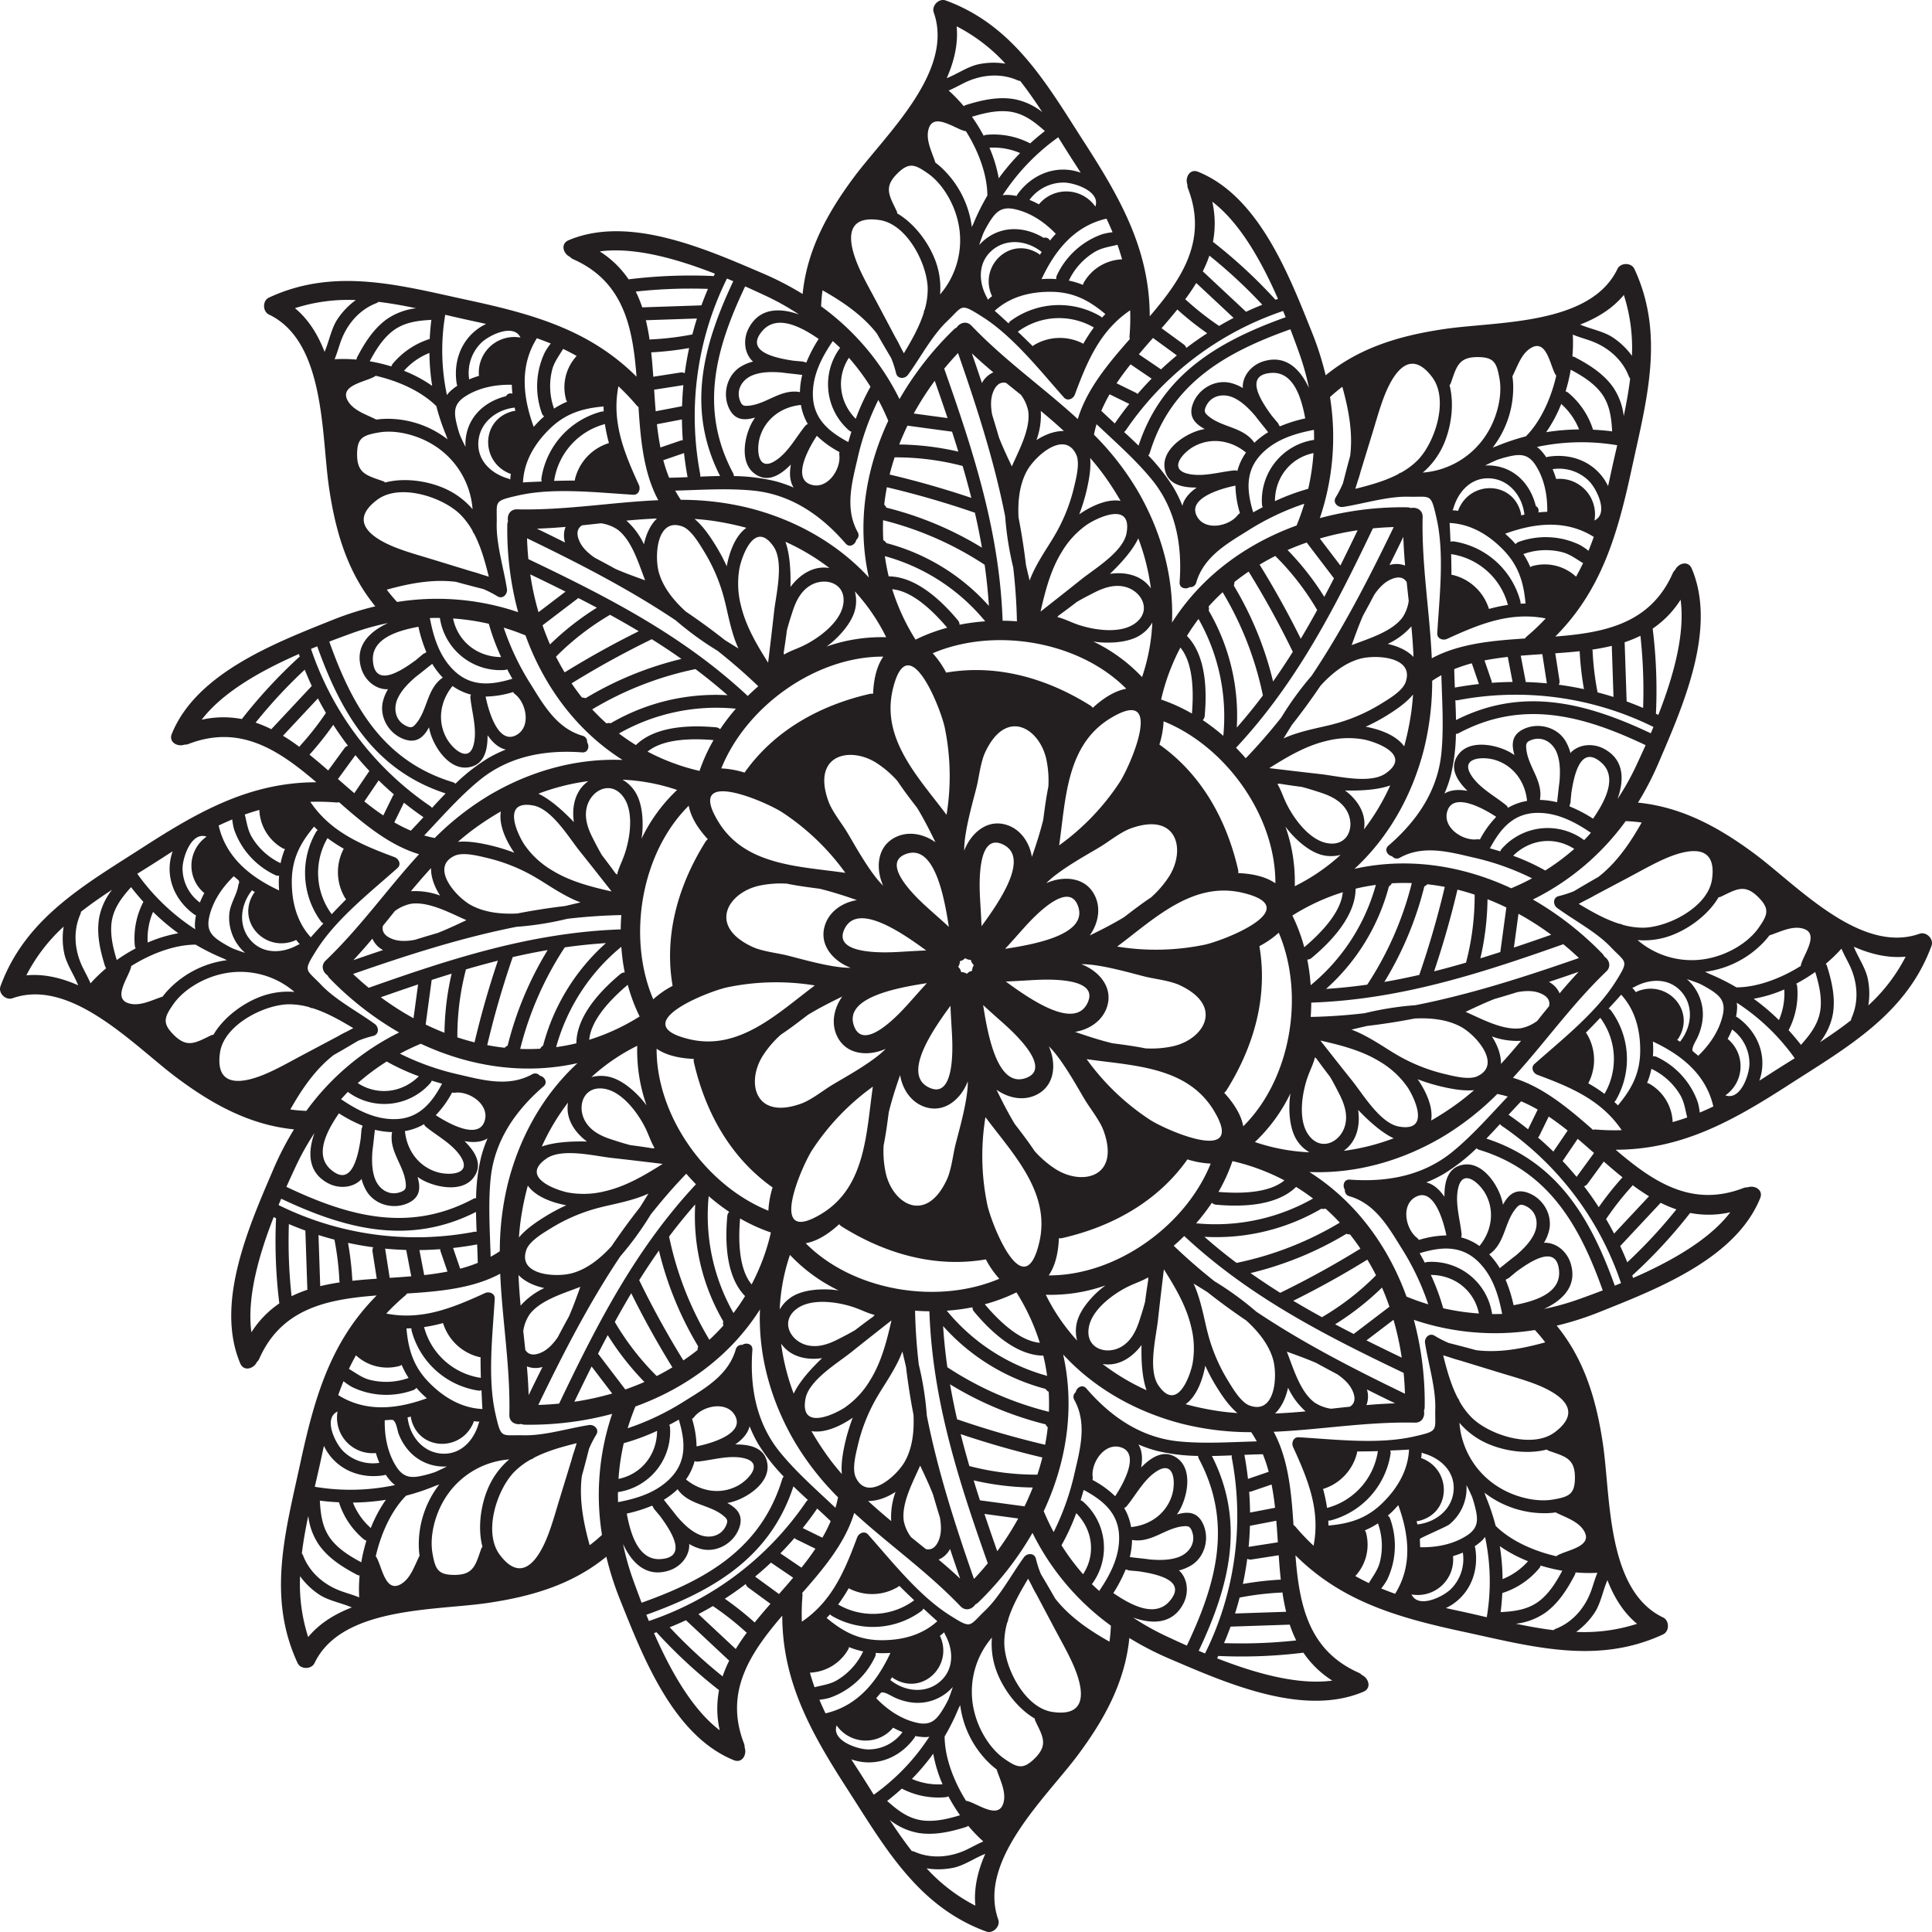 <svg xmlns="http://www.w3.org/2000/svg" width="1000" height="1000" viewBox="0 0 1000 1000">
  <title>Sunflower Mandala - 01</title>
  <path d="M866.03,852.781c3.391-1.578,3.337-7.174,0-8.769-29.225-13.964-27.117-62.25-31.064-89.319-3.337-22.884-9.492-43.986-24-61.712a158.25,158.25,0,0,0,22.076-7.024c29.5-11.821,70.475-27.469,83.254-58.961,1.785-4.4-3-6.9-6.627-5.586a4.8,4.8,0,0,0-2.07.343c-26.647,10.259-46.675-3.177-66.1-19.83,34.013-.049,60.394-14.756,89.444-33.49,30.173-19.459,61.066-36.559,74.039-72.106,1.283-3.514-2.713-7.433-6.2-6.2-30.54,10.792-63.193-24.843-85.124-41.192-18.541-13.822-37.814-24.391-60.605-26.67A158.128,158.128,0,0,0,863.7,401.687c12.5-29.215,30.41-69.257,17.178-100.561-1.848-4.371-7-2.762-8.636.736a4.789,4.789,0,0,0-1.221,1.707c-11.589,26.1-35.251,30.756-60.766,32.72,24.017-24.085,32.272-53.139,39.566-86.927,7.576-35.095,17.33-69.032,1.367-103.341-1.578-3.391-7.174-3.337-8.768,0-13.965,29.226-62.251,27.118-89.32,31.065-22.884,3.336-43.986,9.491-61.712,23.994a158.146,158.146,0,0,0-7.024-22.075c-11.821-29.5-27.469-70.475-58.961-83.254-4.4-1.785-6.9,3-5.586,6.627a4.8,4.8,0,0,0,.343,2.07c10.259,26.647-3.177,46.675-19.83,66.1-.049-34.012-14.756-60.394-33.49-89.444-19.459-30.172-36.559-61.066-72.106-74.039-3.514-1.283-7.433,2.713-6.2,6.2,10.792,30.54-24.842,63.193-41.192,85.125-13.822,18.54-24.391,37.814-26.67,60.6a158.059,158.059,0,0,0-20.577-10.643c-29.215-12.5-69.257-30.411-100.561-17.179-4.371,1.848-2.762,7,.736,8.636a4.786,4.786,0,0,0,1.707,1.221c26.1,11.589,30.757,35.252,32.72,60.766-24.085-24.017-53.139-32.272-86.927-39.566-35.095-7.576-69.032-17.33-103.341-1.367-3.391,1.578-3.337,7.174,0,8.769,29.226,13.964,27.118,62.25,31.065,89.319,3.336,22.884,9.491,43.986,24,61.712a158.25,158.25,0,0,0-22.076,7.024c-29.5,11.821-70.475,27.469-83.254,58.961-1.785,4.4,3,6.9,6.628,5.586a4.81,4.81,0,0,0,2.069-.343c26.647-10.259,46.675,3.178,66.1,19.831-34.013.048-60.395,14.755-89.445,33.489C49.34,464.673,18.446,481.773,5.473,517.32c-1.283,3.514,2.713,7.433,6.2,6.2,30.54-10.791,63.193,24.843,85.125,41.192,18.54,13.822,37.813,24.39,60.6,26.67a158,158,0,0,0-10.643,20.577c-12.5,29.215-30.411,69.257-17.178,100.561,1.847,4.371,7,2.762,8.636-.736a4.81,4.81,0,0,0,1.221-1.707c11.588-26.1,35.251-30.756,60.765-32.72-24.017,24.085-32.272,53.139-39.566,86.927-7.576,35.1-17.33,69.032-1.367,103.341,1.578,3.391,7.174,3.337,8.769,0,13.964-29.225,62.25-27.118,89.319-31.065,22.884-3.336,43.986-9.491,61.713-24a158.111,158.111,0,0,0,7.023,22.076c11.821,29.5,27.469,70.475,58.961,83.254,4.4,1.785,6.9-3,5.586-6.627a4.784,4.784,0,0,0-.343-2.07c-10.259-26.647,3.178-46.675,19.831-66.1.048,34.013,14.755,60.394,33.489,89.444,19.459,30.173,36.559,61.066,72.106,74.039,3.514,1.283,7.433-2.713,6.2-6.2-10.791-30.54,24.843-63.193,41.192-85.125,13.822-18.54,24.39-37.814,26.67-60.6a158.252,158.252,0,0,0,20.577,10.644c29.216,12.5,69.257,30.41,100.561,17.178,4.371-1.848,2.762-7-.736-8.636a4.786,4.786,0,0,0-1.707-1.221c-26.1-11.589-30.756-35.252-32.72-60.766,24.085,24.017,53.139,32.272,86.927,39.566C797.784,858.99,831.721,868.744,866.03,852.781ZM810.4,849.917a3.481,3.481,0,0,0-1.063.673c-6.492-.784-12.989-1.962-19.482-3.324a33.324,33.324,0,0,0,15.166-5.652c6.879-4.944,11.481-12.281,15.341-19.667a3.443,3.443,0,0,0,.364-1.254,77.767,77.767,0,0,0,11.305.2c-1.172,2.852-2.026,5.865-3.028,8.766C825.878,838.692,819.439,846.446,810.4,849.917Zm-41.684-63.111c1.582,6.385,1.923,10.813-4.235,14.8-7.108,4.6-15.808,6.235-24.143,6.066-.051,0-.195-3.88-.189-4.25.009-.571,13.7-6.285,15.278-7.585a24.256,24.256,0,0,0,8.846-20.337c1.045,2.023,2.008,4.078,2.92,6.15C767.764,783.342,768.279,785.058,768.712,786.806ZM756,829.516c-4.008,3.811-16.37,9.95-20.063,2.8-.048-.093-.122-.132-.175-.217a18.373,18.373,0,0,0,21.553-19.83,44.635,44.635,0,0,0,5.073-1.819A21.885,21.885,0,0,1,756,829.516Zm-35.858-.5a31.926,31.926,0,0,0,3.019-4.437A40.311,40.311,0,0,0,726.6,813.9a41.039,41.039,0,0,0-1.869-21.071,3.291,3.291,0,0,0-1.157-1.538c.785-.7,1.573-1.363,2.351-2.141q1.59-1.591,3.049-3.271c5.6,15.337,7.4,31.471-1.637,45.88Q723.687,830.468,720.142,829.019Zm40.8-118.009,20.21,6.2c5.241,1.606,10.546,3.081,15.721,4.895,6.326,2.218,32.37,11.619,13.105,26.04-11.764,8.806-34.122,1.271-43.07-7.668a39.039,39.039,0,0,1-6.321-8.487,2.488,2.488,0,0,0-.723-1.36c-3.641-6.926-5.757-14.749-7.648-22.29l3.654,1.12C757.556,710.051,759.245,710.579,760.941,711.01Zm21.872,120.372a40.967,40.967,0,0,0,19.145-12.858,3.526,3.526,0,0,0,.7-1.363,89.193,89.193,0,0,0,11.2,2.665c-2.876,5.4-6.117,10.724-10.776,14.762-6.091,5.279-13.418,6.265-21.136,6.675C782.384,837.954,782.649,834.662,782.813,831.382Zm-8.543-49.988q-.336-.993-.691-1.956a50.7,50.7,0,0,0,32.442,10.6,39.475,39.475,0,0,0,4.419-.393c5.087,2.615,11.914,4.606,14.822,9.833,4.485,8.062-9.549,9.676-14.162,12.6-.118.075-.17.18-.273.262-12.135-2.768-23.929-8.249-31.445-15.727A114.567,114.567,0,0,0,774.27,781.394ZM739.143,795.82c-.1.012-.181.06-.281.079-.126-.6-.25-1.188-.39-1.782a3.292,3.292,0,0,0,.827-.016c16.985-3.764,17.609-26.124,2.093-32.392a3.076,3.076,0,0,0-.567-.1c.149-.979.216-1.986.3-2.989a3.313,3.313,0,0,0,.917.47c8.529,2.386,15.965,8.964,15.613,18.51C757.277,787.746,748.691,794.674,739.143,795.82Zm33.984-42.74c8.993,4.537,21.982,6.826,32.728,4.017a3.528,3.528,0,0,0,1.221.72c8.4,2.914,13.341,3.976,13.326,13.807-.013,8.6-3.032,9.921-11.217,11.346-8.857,1.541-19.56-1.3-27.179-5.78a42.919,42.919,0,0,1-21.385-33.927A40.429,40.429,0,0,0,773.127,753.08ZM721.174,784.4c-8.243,8.237-17,11.056-28.357,12.044,0-.866-.018-1.73-.058-2.588a3.367,3.367,0,0,0,1.233-.076,42.389,42.389,0,0,0,31-34.509,3.5,3.5,0,0,0-.171-1.664c3.237-.157,6.475-.253,9.712-.481C734.029,767.834,728.647,776.929,721.174,784.4Zm-28.969,2.9c-.034.009-.05.032-.083.042a80.255,80.255,0,0,0-2.082-9.837,25.96,25.96,0,0,0,17.6-18.778,3.259,3.259,0,0,0,.019-.621c3.585-.034,7.172-.06,10.754-.181A35.857,35.857,0,0,1,692.205,787.3Zm20.055,12.81a3.34,3.34,0,0,0-.585-1.177,41.888,41.888,0,0,0,6.777-3.607,34.54,34.54,0,0,1,.951,20.18c-1.092,4.121-3.64,7.3-5.64,10.72-2.384-1.129-4.718-2.355-7.025-3.637A23.893,23.893,0,0,0,712.26,800.106Zm83.872,14.8a34.776,34.776,0,0,1-13.173,9.252,116.244,116.244,0,0,0-1.428-17.053A70.924,70.924,0,0,0,796.132,814.9ZM625.685,861.268c15.736-33.3,24.4-66.193,6.832-100.829,3.44-.046,6.879-.173,10.306-.315a3.48,3.48,0,0,0-.017,1.283,160.391,160.391,0,0,1-13.85,101.242C627.85,862.189,626.764,861.729,625.685,861.268Zm-63.392-71.239c8.719,8.783,10.093,21.591,3.538,31.615a119.089,119.089,0,0,1-11.173-14.985A112.788,112.788,0,0,0,562.293,790.029Zm3.573-5.918a3.459,3.459,0,0,0-1.314-.746q.834-2.664,1.583-5.359c10.059,5.38,18.349,12.124,18.356,24.854.006,10.218-4.73,19.192-10.319,27.435-1.256-1.181-2.575-2.295-3.779-3.527A31.648,31.648,0,0,0,565.866,784.111Zm21.989,35.1c.26.037.513.074.812.114a3.514,3.514,0,0,0,1.436.415c1.49.111,3.027.254,4.581.4,10.4,1.555,25.01,5.03,15.861,15.5-7.839,8.972-20.936,1.312-29.059-4.248A73.922,73.922,0,0,0,587.855,819.209Zm12.812-5.183c-3.746-.532-7.463-.827-10.671-1.269a39.587,39.587,0,0,0,1.185-8.875c.047,0,.092-.014.139-.019.086.019.136.07.227.084,9.759,1.491,16.892-6.233,26.092-7.122,2.619-.253,3.579.02,4.551,2.584,2.256,5.953-1.449,11.316-6.882,13.33C610.815,814.405,605.715,814.415,600.667,814.026Zm11.2-33.323c-2.967,9.608-11.407,15.563-21.194,16.523a28.978,28.978,0,0,0-3.586-9.9,2.954,2.954,0,0,0,1.363-.949c4.926-6.034,9.1-14.234,15.958-18.325C613.216,762.8,613.782,774.5,611.867,780.7Zm-29.434.555a51.566,51.566,0,0,0-11.741-8.437,3.59,3.59,0,0,0,.11-1.485c-.968-7.5,6.368-18.436,15.069-15.212C595.324,759.628,586.3,775.445,582.433,781.258Zm-14.9-55.771c-2.04-2.364-5.037-.528-5.512,1.9a3.094,3.094,0,0,0-.74,4.007c6.6,11.905,3.178,24.96.242,37.434A133.915,133.915,0,0,1,550.6,799.813a119.457,119.457,0,0,1-5.136-10.8c11.92-25.52,16.194-53.67,10.048-81.1,16.192,17.572,37.751,29.721,61.584,35.862a146.463,146.463,0,0,0,35.771,4.343c.047.076.072.15.123.226,1,1.469,1.894,2.987,2.74,4.528-13.362.366-27.056,1.315-40.28.017C595.783,750.96,580.131,740.1,567.528,725.487ZM395.849,846.624a160.416,160.416,0,0,0-15.461-12.3q5.571-3.6,10.835-7.615a3.346,3.346,0,0,0,1.234,1.786l11.557,8.442C401.217,840.149,398.469,843.369,395.849,846.624Zm-9.8,13.726-19.328-18.072c2.543-1.319,5.037-2.714,7.5-4.156A148.941,148.941,0,0,1,391.356,851.6a3.193,3.193,0,0,0,.439.264Q388.695,856.036,386.046,860.35Zm-6.8,14.169a260.8,260.8,0,0,1-27.389-25.426q4.27-1.719,8.417-3.643l22.387,20.931A64.269,64.269,0,0,0,379.247,874.519Zm-39.473-31.89c34.671-12.416,64.062-29.549,76.128-66.465,2.465,2.4,4.986,4.741,7.51,7.064a3.475,3.475,0,0,0-.919.9,160.36,160.36,0,0,1-81.409,61.732C340.636,844.77,340.2,843.7,339.774,842.629Zm-6.867-18.15a134.406,134.406,0,0,1-5.194-18.486c4.487,9.661,11.949,17.473,23.726,13.761,5.648-1.781,10.368-6.873,10.555-12.957.009-.275-.066-.546-.075-.821a23.352,23.352,0,0,0,6.467,2.671c8.031,1.867,16.518-3.073,19.395-10.8,2.452-6.588-.964-10.312-6.1-13.081a29.427,29.427,0,0,0,3.491-.854c7.706-2.462,18.435-9.829,17.281-19.179-1.028-8.332-8.476-10.338-16.662-10.267,3.725-2.572,6.581-5.728,7.421-9.436a65.5,65.5,0,0,0,4.591,9.4,97.079,97.079,0,0,0,13.071,16.664,3.348,3.348,0,0,0-.785,1.35c-10.994,36.14-39.511,52.122-72.769,63.947C335.7,832.14,334.215,828.106,332.907,824.479Zm-69.2-169.89c-1.469,1-2.987,1.893-4.528,2.739-.366-13.362-1.315-27.055-.017-40.279,1.93-19.67,12.794-35.322,27.4-47.925,2.364-2.04.528-5.037-1.9-5.512a3.094,3.094,0,0,0-4.007-.74c-11.905,6.6-24.96,3.177-37.434.242A133.931,133.931,0,0,1,212.238,552.2a119.475,119.475,0,0,1,10.8-5.136c25.519,11.92,53.669,16.194,81.1,10.048-17.572,16.192-29.721,37.751-35.862,61.584a146.457,146.457,0,0,0-4.343,35.771C263.856,654.513,263.782,654.537,263.706,654.589ZM154.758,640.4q4.234,1.8,8.528,3.377.513,15.315,1.029,30.63a64.253,64.253,0,0,0-8.169,3.34A260.7,260.7,0,0,1,154.758,640.4Zm-3.974-13.114c33.3,15.735,66.192,24.4,100.828,6.832.046,3.44.173,6.879.315,10.306a3.48,3.48,0,0,0-1.283-.017A160.4,160.4,0,0,1,149.4,630.552C149.862,629.446,150.322,628.36,150.784,627.281Zm54.608-71.027a112.835,112.835,0,0,0,16.63,7.635c-8.783,8.719-21.591,10.093-31.615,3.538A119.089,119.089,0,0,1,205.392,556.254Zm-20.109,15.735a31.649,31.649,0,0,0,42.657-4.527,3.462,3.462,0,0,0,.747-1.314q2.662.834,5.358,1.582c-5.38,10.06-12.124,18.35-24.854,18.357-10.218.006-19.192-4.73-27.435-10.319C182.937,574.512,184.052,573.193,185.283,571.989Zm29.943,47.246c.253,2.619-.02,3.579-2.584,4.551-5.953,2.256-11.316-1.449-13.33-6.882-1.666-4.493-1.676-9.593-1.286-14.641.531-3.746.826-7.463,1.268-10.671a39.6,39.6,0,0,0,8.875,1.185c0,.046.014.092.019.139-.019.086-.07.135-.084.226C206.613,602.9,214.338,610.034,215.226,619.235ZM192.313,591.7c-.111,1.49-.254,3.027-.4,4.581-1.555,10.4-5.03,25.011-15.5,15.86-8.972-7.838-1.313-20.935,4.247-29.059a73.94,73.94,0,0,0,12.188,6.37c-.037.259-.074.513-.114.812A3.514,3.514,0,0,0,192.313,591.7Zm32.412-3.016a2.939,2.939,0,0,0,.949,1.363c6.033,4.926,14.233,9.1,18.324,15.958,5.257,8.808-6.444,9.374-12.65,7.458-9.608-2.966-15.563-11.407-16.523-21.193A29.012,29.012,0,0,0,224.725,588.683Zm14.5-16.395a3.607,3.607,0,0,0,1.485.11c7.5-.969,18.436,6.368,15.212,15.069-3.5,9.453-19.321.429-25.134-3.438A51.566,51.566,0,0,0,239.23,572.288ZM168,593.271c-3.509,9.883-3.584,20.461,7.212,26.083,5.253,2.735,12.192,2.471,16.626-1.7.2-.189.339-.434.527-.634a23.355,23.355,0,0,0,2.684,6.462c4.36,7,13.853,9.506,21.354,6.074,6.393-2.925,6.61-7.973,4.939-13.561a29.381,29.381,0,0,0,3.072,1.865c7.19,3.708,19.986,6.085,25.781-1.342,5.165-6.619,1.317-13.3-4.521-19.042,4.452.815,8.7.6,11.919-1.425a65.392,65.392,0,0,0-3.4,9.894,97.086,97.086,0,0,0-2.541,21.026,3.342,3.342,0,0,0-1.51.4c-33.328,17.781-64.793,8.917-96.672-6.238,1.854-4.155,3.658-8.055,5.3-11.544A134.363,134.363,0,0,1,168,593.271Zm2.089,52.813c2.731.866,5.481,1.643,8.242,2.365a148.879,148.879,0,0,1,2.591,21.646,3.238,3.238,0,0,0,.124.5c-3.43.507-6.79,1.144-10.068,1.937Q170.527,659.308,170.084,646.084Zm15.288,4.045q6.481,1.4,13.047,2.276a3.345,3.345,0,0,0-.39,2.135l2.2,14.142c-4.247.291-8.466.625-12.621,1.074A160.08,160.08,0,0,0,185.372,650.129ZM206.93,668.24q-1.176-7.562-2.355-15.122,5.433.519,10.906.677l2.616,13.641C214.39,667.745,210.66,668,206.93,668.24ZM224.8,666.8l-2.482-12.942q5.373-.06,10.769-.461a3.135,3.135,0,0,0,.128,1.006q1.814,5.293,3.628,10.586C232.907,665.758,228.886,666.348,224.8,666.8Zm18.619-3.3q-1.839-5.363-3.675-10.724c4.146-.47,8.3-1.071,12.449-1.845.139,3.221.253,6.409.32,9.549A77.083,77.083,0,0,1,243.423,663.5ZM137.532,380.843a260.815,260.815,0,0,1,25.426-27.39q1.719,4.271,3.643,8.418L145.67,384.258A64.208,64.208,0,0,0,137.532,380.843Zm31.889-39.473c12.418,34.67,29.55,64.062,66.467,76.127-2.4,2.466-4.742,4.987-7.065,7.511a3.478,3.478,0,0,0-.9-.92A160.356,160.356,0,0,1,166.2,342.681C167.281,342.233,168.353,341.8,169.421,341.37Zm.352,26.944c1.319,2.543,2.714,5.037,4.156,7.5a148.831,148.831,0,0,1-13.474,17.138,3.193,3.193,0,0,0-.264.439c-2.784-2.067-5.611-3.992-8.49-5.749Zm7.951,13.67q3.6,5.57,7.615,10.835a3.342,3.342,0,0,0-1.786,1.234l-8.442,11.557c-3.209-2.8-6.429-5.545-9.684-8.165A160.108,160.108,0,0,0,177.724,381.984Zm2.437,28.05,9.027-12.359q3.476,4.209,7.233,8.192l-7.8,11.5C185.785,414.959,182.969,412.5,180.161,410.034Zm21.054.714q3.84,3.757,7.94,7.288a3.138,3.138,0,0,0-.621.8l-4.92,10.051c-3.33-2.242-6.59-4.668-9.8-7.236Q197.515,416.2,201.215,410.748ZM214.3,422.3c3.265,2.6,6.625,5.11,10.109,7.5-2.18,2.376-4.353,4.711-6.527,6.978a76.976,76.976,0,0,1-8.566-4.294Zm38.99-11.535c15.273-12.544,34.023-15.929,53.265-14.511,3.114.229,3.935-3.189,2.556-5.238a3.094,3.094,0,0,0-2.31-3.358c-13.083-3.753-19.9-15.4-26.641-26.3a133.871,133.871,0,0,1-14.2-29.655q5.685,1.709,11.266,4.007c9.615,26.482,26.5,49.418,50.251,64.474-23.875-.976-47.71,5.678-68.9,18.188A146.456,146.456,0,0,0,230.207,440.6c-.087-.02-.157-.056-.247-.073-1.754-.336-3.471-.779-5.169-1.274C233.988,429.54,243.015,419.209,253.291,410.769Zm-19.2-53.007c-7.955,5.847-7.537,16.352-13.414,23.486-1.673,2.031-2.546,2.517-5.045,1.391-5.8-2.614-6.977-9.026-4.56-14.292,2-4.356,5.6-7.969,9.445-11.263,3.023-2.273,5.86-4.692,8.44-6.648a39.629,39.629,0,0,0,5.438,7.113c-.029.037-.055.076-.085.113C234.238,357.709,234.167,357.708,234.093,357.762Zm24.143-28.075a112.853,112.853,0,0,0,6.384,17.232c-12.414-.046-22.461-8.181-24.875-19.963A119.214,119.214,0,0,1,258.236,329.687Zm-25.323-3.022a31.647,31.647,0,0,0,33.365,26.964,3.436,3.436,0,0,0,1.457-.4q1.3,2.484,2.682,4.93c-10.923,3.314-21.555,4.385-30.567-4.616-7.258-7.251-10.25-16.994-12.125-26.815C229.455,326.674,231.184,326.646,232.913,326.665Zm-7,17.695c-.21.157-.415.311-.655.494a3.514,3.514,0,0,0-1.308.721c-1.133.975-2.32,1.961-3.523,2.956-8.455,6.256-21.242,14.128-22.179.252-.8-11.887,13.876-15.732,23.551-17.545A73.907,73.907,0,0,0,225.911,344.36ZM239.463,361.9A28.983,28.983,0,0,0,249,366.361a2.947,2.947,0,0,0-.293,1.635c.783,7.749,3.627,16.5,1.673,24.242-2.511,9.945-11.185,2.071-14.218-3.671C231.464,379.675,233.222,369.5,239.463,361.9Zm31.386,3.13a3.605,3.605,0,0,0,.972,1.127c5.987,4.618,8.534,17.539.1,21.412-9.162,4.207-13.966-13.358-15.341-20.2A51.655,51.655,0,0,0,270.849,365.026ZM384.77,152.379c-15.735,33.3-24.4,66.193-6.832,100.829-3.44.046-6.879.173-10.306.315a3.48,3.48,0,0,0,.017-1.283A160.391,160.391,0,0,1,381.5,151C382.605,151.458,383.691,151.918,384.77,152.379Zm63.392,71.239c-8.719-8.783-10.093-21.591-3.538-31.615A119.089,119.089,0,0,1,455.8,206.988,112.835,112.835,0,0,0,448.162,223.618Zm-3.573,5.918a3.459,3.459,0,0,0,1.314.746q-.834,2.664-1.583,5.359c-10.06-5.38-18.349-12.124-18.356-24.854-.006-10.218,4.73-19.192,10.32-27.435,1.255,1.181,2.575,2.295,3.778,3.527A31.65,31.65,0,0,0,444.589,229.536Zm-21.989-35.1c-.26-.037-.513-.074-.812-.114a3.514,3.514,0,0,0-1.435-.415c-1.49-.111-3.025-.254-4.579-.4-10.4-1.554-25.014-5.03-15.863-15.505,7.838-8.972,20.935-1.313,29.059,4.247A73.9,73.9,0,0,0,422.6,194.438Zm-12.812,5.184c3.746.531,7.463.826,10.671,1.268a39.594,39.594,0,0,0-1.184,8.875c-.047.005-.093.014-.14.019-.086-.019-.135-.07-.226-.084-9.759-1.491-16.892,6.233-26.092,7.122-2.62.253-3.58-.021-4.552-2.584-2.255-5.953,1.45-11.316,6.882-13.33C399.64,199.242,404.74,199.232,409.788,199.622Zm-11.2,33.322c2.966-9.608,11.406-15.563,21.193-16.523a29,29,0,0,0,3.586,9.9,2.954,2.954,0,0,0-1.363.949c-4.926,6.034-9.1,14.234-15.958,18.325C397.239,250.85,396.673,239.15,398.589,232.944Zm29.433-.555a51.566,51.566,0,0,0,11.741,8.437,3.624,3.624,0,0,0-.11,1.485c.969,7.5-6.367,18.436-15.069,15.212C415.131,254.019,424.155,238.2,428.022,232.389Zm14.906,55.771c2.039,2.364,5.036.528,5.511-1.9a3.093,3.093,0,0,0,.74-4.007c-6.6-11.9-3.177-24.96-.242-37.434a133.931,133.931,0,0,1,10.915-30.988,119.059,119.059,0,0,1,5.136,10.8c-11.92,25.52-16.194,53.67-10.048,81.1-16.192-17.572-37.751-29.721-61.584-35.862a146.457,146.457,0,0,0-35.771-4.343c-.047-.076-.071-.15-.123-.226-1-1.469-1.893-2.987-2.739-4.528,13.362-.366,27.055-1.315,40.279-.017C414.672,262.687,430.324,273.551,442.928,288.16ZM614.606,167.023a160.307,160.307,0,0,0,15.462,12.3q-5.571,3.6-10.836,7.615A3.342,3.342,0,0,0,618,185.149l-11.557-8.442C609.238,173.5,611.986,170.278,614.606,167.023Zm9.8-13.726,19.329,18.072c-2.544,1.319-5.038,2.714-7.5,4.156A149.016,149.016,0,0,1,619.1,162.051a3.144,3.144,0,0,0-.44-.264C620.727,159,622.652,156.176,624.409,153.3Zm6.8-14.169a260.708,260.708,0,0,1,27.39,25.426q-4.27,1.719-8.418,3.643l-22.387-20.931A64.269,64.269,0,0,0,631.208,139.128Zm39.473,31.889c-34.67,12.417-64.062,29.549-76.127,66.466-2.465-2.4-4.987-4.741-7.51-7.064a3.505,3.505,0,0,0,.919-.9,160.354,160.354,0,0,1,81.408-61.732C669.818,168.877,670.253,169.949,670.681,171.017Zm6.867,18.151a134.411,134.411,0,0,1,5.2,18.486c-4.488-9.661-11.95-17.473-23.727-13.761-5.648,1.781-10.367,6.873-10.555,12.957-.009.275.066.546.075.821A23.354,23.354,0,0,0,642.069,205c-8.031-1.866-16.518,3.074-19.395,10.805-2.452,6.588.964,10.311,6.1,13.081a29.427,29.427,0,0,0-3.491.854c-7.706,2.462-18.435,9.829-17.281,19.179,1.029,8.332,8.476,10.338,16.662,10.267-3.725,2.572-6.581,5.728-7.42,9.436a65.4,65.4,0,0,0-4.592-9.4,97.079,97.079,0,0,0-13.071-16.664,3.361,3.361,0,0,0,.786-1.35c10.993-36.14,39.509-52.122,72.768-63.947C674.759,181.507,676.241,185.541,677.548,189.168Zm69.2,169.89c1.469-1,2.987-1.894,4.528-2.74.366,13.363,1.315,27.056.017,40.28-1.93,19.67-12.794,35.322-27.4,47.925-2.364,2.04-.528,5.037,1.9,5.512a3.094,3.094,0,0,0,4.007.74c11.906-6.6,24.96-3.177,37.435-.242a133.907,133.907,0,0,1,30.987,10.915,119.059,119.059,0,0,1-10.8,5.136c-25.52-11.92-53.67-16.194-81.1-10.048,17.572-16.192,29.721-37.751,35.862-61.584a146.457,146.457,0,0,0,4.343-35.771C746.6,359.134,746.673,359.11,746.749,359.058ZM855.7,373.252q-4.236-1.8-8.528-3.377-.516-15.315-1.029-30.63a64.18,64.18,0,0,0,8.168-3.34A260.7,260.7,0,0,1,855.7,373.252Zm3.974,13.114c-33.3-15.735-66.193-24.4-100.829-6.831-.046-3.441-.173-6.88-.315-10.307a3.48,3.48,0,0,0,1.283.017A160.391,160.391,0,0,1,861.053,383.1C860.593,384.2,860.133,385.287,859.672,386.366Zm-54.609,71.027a112.788,112.788,0,0,0-16.63-7.635c8.783-8.719,21.591-10.093,31.615-3.538A119.089,119.089,0,0,1,805.063,457.393Zm20.11-15.735a31.65,31.65,0,0,0-42.658,4.527,3.459,3.459,0,0,0-.746,1.314q-2.662-.834-5.359-1.583c5.38-10.06,12.124-18.349,24.854-18.356,10.219-.006,19.192,4.73,27.435,10.32C827.518,439.135,826.4,440.455,825.173,441.658Zm-29.944-47.246c-.253-2.619.02-3.579,2.584-4.551,5.953-2.255,11.316,1.449,13.33,6.882,1.666,4.493,1.676,9.593,1.287,14.641-.532,3.746-.827,7.464-1.268,10.671a39.654,39.654,0,0,0-8.876-1.185c0-.047-.014-.092-.019-.139.019-.086.07-.135.084-.226C803.842,410.745,796.118,403.613,795.229,394.412Zm22.913,27.536c.111-1.49.254-3.027.4-4.581,1.555-10.4,5.031-25.01,15.5-15.86,8.972,7.838,1.312,20.935-4.248,29.059a73.891,73.891,0,0,0-12.187-6.37c.037-.26.074-.513.114-.812A3.514,3.514,0,0,0,818.142,421.948Zm-32.411,3.016a2.949,2.949,0,0,0-.949-1.363c-6.034-4.926-14.234-9.1-18.325-15.958-5.256-8.808,6.445-9.374,12.65-7.458,9.608,2.966,15.563,11.406,16.523,21.193A29,29,0,0,0,785.731,424.964Zm-14.506,16.395a3.59,3.59,0,0,0-1.485-.11c-7.5.969-18.436-6.368-15.211-15.069,3.5-9.453,19.32-.429,25.133,3.438A51.566,51.566,0,0,0,771.225,441.359Zm71.234-20.982c3.509-9.883,3.586-20.462-7.211-26.083-5.253-2.736-12.191-2.472-16.626,1.7-.2.189-.339.434-.527.634a23.355,23.355,0,0,0-2.684-6.462c-4.359-7-13.853-9.506-21.354-6.074-6.392,2.925-6.61,7.973-4.939,13.561a29.381,29.381,0,0,0-3.072-1.865c-7.19-3.708-19.986-6.085-25.781,1.342-5.165,6.619-1.316,13.3,4.521,19.042-4.452-.815-8.7-.6-11.919,1.425a65.392,65.392,0,0,0,3.4-9.894,97.093,97.093,0,0,0,2.541-21.026,3.349,3.349,0,0,0,1.51-.4c33.328-17.782,64.793-8.918,96.672,6.237-1.853,4.155-3.658,8.055-5.3,11.544A134.325,134.325,0,0,1,842.459,420.377Zm-2.088-52.814c-2.731-.866-5.481-1.644-8.242-2.366a148.988,148.988,0,0,1-2.591-21.645,3.237,3.237,0,0,0-.123-.5c3.429-.507,6.789-1.144,10.068-1.937Zm-15.288-4.045q-6.481-1.4-13.047-2.276a3.353,3.353,0,0,0,.391-2.136q-1.1-7.071-2.2-14.142c4.247-.291,8.466-.624,12.622-1.073A159.883,159.883,0,0,0,825.083,363.518Zm-21.558-18.111q1.177,7.561,2.356,15.122-5.433-.517-10.907-.677l-2.616-13.641C796.066,345.9,799.8,345.648,803.525,345.407Zm-17.874,1.44,2.482,12.942q-5.373.06-10.768.461a3.137,3.137,0,0,0-.129-1.006q-1.813-5.294-3.628-10.586C777.548,347.889,781.569,347.3,785.651,346.847Zm-18.618,3.3q1.837,5.361,3.675,10.723c-4.147.47-8.3,1.071-12.449,1.845-.139-3.221-.254-6.409-.32-9.549A76.774,76.774,0,0,1,767.033,350.149ZM732.425,728.207c-26.709-12.906-52.746-26.256-76.981-42.5A161.638,161.638,0,0,0,633.846,670c-7.257-5.741-14.3-11.842-21.1-18.381q2.81-2.43,5.45-5.024c33.641,31.383,72.3,51.127,113.548,70.835Q732.267,722.786,732.425,728.207Zm-27.257-1.823c2.079,4.437,1.114,7.108-1.257,8.546q-4.86.507-9.714,1.046a20.674,20.674,0,0,1-8.607-3.249c-7.361-5.532-10.81-17.3-14.286-26.279,4.574,1.657,10.034,3.572,15.292,5.88q5.393,2.967,10.851,5.846C700.923,720.572,703.713,723.279,705.168,726.384ZM478.048,739.1c.418,8.749-.59,17.075-4.335,23.956-4.193,7.706-19.544,21.367-25.553,8.432-2.078-4.475.2-12.786,1.237-17.223a90.312,90.312,0,0,1,10.316-25.207c3.156-5.425,9.565-14.365,12.577-22.719.635,2.617,1.278,5.315,1.9,8.068Q475.673,726.866,478.048,739.1ZM491.7,792.19c.762,4.154.821,8.041-.346,11.265-1.667,4.608-4.238,5.815-6.932,5.155q-3.8-3.079-7.609-6.13a20.692,20.692,0,0,1-3.788-8.383c-1.293-9.118,4.59-19.878,8.481-28.684,2.063,4.406,4.569,9.622,6.655,14.972Q489.876,786.3,491.7,792.19ZM328.877,726l-14.1-18.513q2.465-4.835,5-9.6a143.121,143.121,0,0,0,19.01,24.245Q333.933,724.258,328.877,726Zm16.26-6.948a136.612,136.612,0,0,1-21.684-27.988q4.124-7.518,8.5-14.858,9.76,19.68,21.3,38.356Q349.288,716.949,345.137,719.054Zm13.8-8.086a470.424,470.424,0,0,1-22.747-41.284c-.037-.077-.1-.109-.138-.18q4.9-7.824,10.236-15.4a176.291,176.291,0,0,0,20.342,49.644,3.684,3.684,0,0,0-.3,1.794C363.944,707.451,361.466,709.245,358.933,710.968ZM372.4,700.3a171.084,171.084,0,0,1-20.846-53.443q6.375-8.5,13.517-16.638a107.9,107.9,0,0,0,14.517,60.525,3.684,3.684,0,0,0,.075,2.15Q376.2,696.783,372.4,700.3ZM225.545,537.116l3.12-23.072q5.162-1.674,10.324-3.251a142.974,142.974,0,0,0-3.7,30.591Q230.354,539.454,225.545,537.116Zm20.87-28.548q8.232-2.4,16.516-4.5-7.029,20.862-12.081,42.276c-2.988-.744-5.953-1.614-8.895-2.583A136.6,136.6,0,0,1,246.415,508.568Zm24.123-6.115c.028-.082.007-.147.029-.226q9-2.068,18.131-3.654a176.309,176.309,0,0,0-20.72,49.488,3.669,3.669,0,0,0-1.494,1.082c-3.036-.332-6.058-.794-9.066-1.367A470.583,470.583,0,0,1,270.538,502.453Zm27-5.275q10.518-1.5,21.323-2.207a107.9,107.9,0,0,0-32.532,53.063,3.681,3.681,0,0,0-1.48,1.6q-5.19.3-10.366.1A171.109,171.109,0,0,1,297.542,497.178Zm-24.591-17.534c-8.749.418-17.075-.59-23.956-4.335-7.706-4.193-21.367-19.544-8.432-25.553,4.475-2.079,12.787.2,17.223,1.237a90.312,90.312,0,0,1,25.207,10.316c5.425,3.155,14.365,9.565,22.719,12.577-2.617.634-5.315,1.278-8.068,1.9Q285.187,477.269,272.951,479.644ZM208.6,492.95c-4.608-1.667-5.814-4.238-5.155-6.932q3.079-3.795,6.13-7.609a20.692,20.692,0,0,1,8.383-3.788c9.117-1.293,19.878,4.59,28.684,8.48-4.406,2.064-9.622,4.57-14.972,6.656q-5.91,1.714-11.805,3.539C215.707,494.058,211.82,494.117,208.6,492.95ZM278.03,285.44c26.709,12.906,52.746,26.257,76.983,42.5a161.387,161.387,0,0,0,21.6,15.712c7.256,5.741,14.3,11.842,21.1,18.381q-2.81,2.43-5.449,5.024c-33.642-31.383-72.3-51.127-113.549-70.835Q278.188,290.86,278.03,285.44Zm27.258,1.823c-2.08-4.437-1.115-7.108,1.256-8.547q4.862-.505,9.714-1.045a20.682,20.682,0,0,1,8.607,3.249c7.362,5.532,10.811,17.3,14.286,26.279-4.574-1.657-10.036-3.573-15.294-5.881q-5.391-2.967-10.848-5.845C309.532,293.075,306.743,290.368,305.288,287.263Zm227.119-12.717c-.418-8.75.591-17.075,4.335-23.955,4.194-7.706,19.544-21.367,25.553-8.432,2.079,4.475-.2,12.786-1.237,17.223a90.312,90.312,0,0,1-10.316,25.207c-3.156,5.425-9.565,14.365-12.577,22.719-.634-2.617-1.277-5.313-1.9-8.067Q534.784,286.782,532.407,274.546Zm-13.651-53.089c-.763-4.154-.821-8.041.345-11.265,1.668-4.608,4.238-5.815,6.932-5.155q3.795,3.079,7.608,6.129a20.692,20.692,0,0,1,3.789,8.384c1.294,9.117-4.59,19.878-8.48,28.684-2.063-4.406-4.57-9.622-6.656-14.972Q520.579,227.352,518.756,221.457Zm162.822,66.188,14.1,18.514q-2.466,4.833-5,9.6a142.981,142.981,0,0,0-19.01-24.245Q676.523,289.389,681.578,287.645Zm-16.26,6.948A136.6,136.6,0,0,1,687,322.581q-4.123,7.518-8.5,14.858-9.76-19.68-21.3-38.356Q661.168,296.7,665.318,294.593Zm-13.795,8.086a470.414,470.414,0,0,1,22.746,41.284c.038.078.1.109.139.18q-4.9,7.826-10.237,15.405A176.312,176.312,0,0,0,643.83,309.9a3.694,3.694,0,0,0,.3-1.793C646.512,306.2,648.99,304.4,651.523,302.679Zm-13.466,10.666A171.06,171.06,0,0,1,658.9,366.788q-6.375,8.5-13.516,16.638A107.909,107.909,0,0,0,630.869,322.9a3.675,3.675,0,0,0-.075-2.15Q634.253,316.865,638.057,313.345ZM784.91,476.531,781.79,499.6q-5.161,1.674-10.324,3.251a143.029,143.029,0,0,0,3.7-30.59Q780.1,474.193,784.91,476.531Zm-20.869,28.548q-8.232,2.4-16.517,4.5,7.029-20.862,12.081-42.276c2.989.744,5.953,1.614,8.895,2.583A136.6,136.6,0,0,1,764.041,505.079ZM739.918,511.2c-.029.081-.008.146-.03.225q-9,2.07-18.131,3.654a176.324,176.324,0,0,0,20.721-49.488,3.666,3.666,0,0,0,1.493-1.082c3.037.332,6.059.794,9.066,1.367A470.31,470.31,0,0,1,739.918,511.2Zm-27,5.274q-10.518,1.5-21.323,2.207a107.906,107.906,0,0,0,32.532-53.063,3.681,3.681,0,0,0,1.48-1.6q5.19-.3,10.366-.1A171.1,171.1,0,0,1,712.913,516.469ZM737.506,534c8.749-.418,17.074.591,23.954,4.335,7.706,4.194,21.367,19.544,8.432,25.553-4.475,2.078-12.786-.2-17.223-1.237a90.312,90.312,0,0,1-25.207-10.316c-5.425-3.156-14.365-9.566-22.719-12.578,2.617-.633,5.313-1.276,8.067-1.9Q725.269,536.38,737.506,534ZM801.859,520.7c4.608,1.667,5.815,4.238,5.155,6.932q-3.079,3.795-6.129,7.608a20.692,20.692,0,0,1-8.384,3.789c-9.117,1.293-19.878-4.59-28.684-8.48,4.406-2.063,9.622-4.57,14.972-6.656q5.91-1.715,11.805-3.539C794.748,519.589,798.635,519.53,801.859,520.7ZM729.31,589.926c-9.685-1.727-18.526-16.627-24.109-23.6-5.557-6.939-11.046-13.932-16.541-20.92,10.7,2.428,21.579,5.2,30.933,11.011a45.367,45.367,0,0,1,14.22,13.22C737.322,574.969,745.883,592.882,729.31,589.926Zm-30.875-16.869c2.474,4.833,4.352,10.158,3.153,15.626-2.025,9.237-12.858,14.8-19.337,5.174-5.344-7.94-2.993-21.928.009-30.082,1.305-3.544,2.857-6.528,3.563-9.671.281.227.562.451.84.709,2.094,2.887,4.457,6.068,6.991,9.348C695.653,567.542,697.323,570.884,698.435,573.057Zm-150.4,93.9c3.639-5.253,4.992-12.327,5.285-19.238a5.252,5.252,0,0,0,1.844-.088c25.763-5.931,49.261-18.886,64.683-40.71a47.3,47.3,0,0,0,12.031,2.175C618.878,641.4,582.811,667.109,548.039,666.962ZM568.86,693.54c1.836-9.393,13.389-17.622,21.278-21.265,3.4-1.571,6.588-2.581,9.3-4.281.038.365.137.678.151,1.064-.559,3.518-1.137,7.431-1.664,11.537-.978,3.807-2.161,7.357-2.911,9.681-1.668,5.167-4.106,10.26-8.82,13.279C578.229,708.654,566.634,704.929,568.86,693.54Zm36.055,30.5c-5.627-8.07-1.343-24.857-.361-33.734.978-8.836,2.041-17.662,3.1-26.488,5.847,9.28,11.582,18.935,14.087,29.658a45.38,45.38,0,0,1,.707,19.4C621.157,719.125,614.544,737.845,604.915,724.036Zm-109.333-9.527q-1.5-10.518-2.207-21.323a107.906,107.906,0,0,0,53.063,32.532,3.681,3.681,0,0,0,1.6,1.48q.3,5.19.1,10.366A171.109,171.109,0,0,1,495.582,714.509Zm12.99-31.041a3.328,3.328,0,0,0,.771,2.182c8.49,10.218,21.682,22.749,35.9,22.844a105.138,105.138,0,0,1,1.974,10.466,102.287,102.287,0,0,1-51.934-33.733A105.936,105.936,0,0,0,508.572,683.468Zm6.374-1.562a90.746,90.746,0,0,0,16.417-6.158c.029.05.042.1.073.149a110.819,110.819,0,0,1,11.982,25.943C532.5,700.855,521.555,689.714,514.946,681.906Zm-92.821,49c1.727-9.685,16.626-18.527,23.6-24.109,6.94-5.557,13.932-11.046,20.92-16.541-2.428,10.7-5.2,21.579-11.011,30.933a45.377,45.377,0,0,1-13.22,14.22C437.082,738.918,419.168,747.479,422.125,730.906Zm16.869-30.875c-4.833,2.474-10.158,4.352-15.626,3.153-9.237-2.025-14.8-12.858-5.174-19.337,7.94-5.344,21.928-2.993,30.082.009,3.544,1.3,6.528,2.857,9.671,3.563-.227.28-.451.561-.709.84-2.886,2.094-6.068,4.456-9.349,6.991C444.508,697.249,441.167,698.919,438.994,700.031Zm-3.34-25.706c-5.8-.386-12.652.018-18.084,2.4A18.945,18.945,0,0,0,408.8,684.6a101.444,101.444,0,0,1,5.306-28.24,85.825,85.825,0,0,0,25.219,18.407C438.1,674.6,436.877,674.406,435.654,674.325Zm-41.395-2.683c-6.952-8.439-6.807-23.985-5.961-34.144a90.7,90.7,0,0,0,15.962,7.254c-.015.055-.04.1-.053.157A110.38,110.38,0,0,1,394.259,671.642Zm-72.484-75.034c-5.167-1.668-10.26-4.106-13.279-8.82-5.1-7.963-1.373-19.558,10.015-17.332,9.393,1.836,17.622,13.389,21.265,21.278,1.571,3.4,2.581,6.588,4.282,9.3-.366.038-.678.137-1.065.151-3.517-.559-7.431-1.138-11.537-1.665C327.649,598.541,324.1,597.358,321.775,596.608Zm-.026,9.542c8.836.978,17.662,2.041,26.488,3.1-9.28,5.847-18.935,11.582-29.658,14.087a45.4,45.4,0,0,1-19.4.707c-6.25-1.288-24.97-7.9-11.161-17.53C296.085,600.884,312.872,605.168,321.749,606.15Zm-11.538-61.136c.985-10.921,12.126-21.863,19.934-28.472a90.736,90.736,0,0,0,6.158,16.416c-.05.03-.1.043-.148.074A110.844,110.844,0,0,1,310.211,545.014ZM281.145,423.721c9.686,1.727,18.527,16.626,24.109,23.6,5.557,6.94,11.046,13.932,16.541,20.92-10.7-2.428-21.579-5.2-30.933-11.011a45.377,45.377,0,0,1-14.22-13.22C273.133,438.678,264.572,420.764,281.145,423.721ZM312.02,440.59c-2.474-4.833-4.352-10.158-3.153-15.626,2.025-9.237,12.858-14.8,19.337-5.174,5.344,7.94,2.993,21.928-.009,30.082-1.305,3.544-2.857,6.528-3.563,9.671-.28-.227-.561-.451-.839-.708-2.1-2.888-4.458-6.07-6.993-9.351C314.8,446.1,313.132,442.762,312.02,440.59Zm31.328,83.47c-13.644-32.034-6.32-75.716,18.372-100.2,1.141,6.287,5.187,12.246,9.867,17.34a5.257,5.257,0,0,0-1.242,1.367c-14.026,22.415-21.51,48.195-16.977,74.537A47.293,47.293,0,0,0,343.348,524.06ZM462.416,346.685c-3.639,5.253-4.992,12.328-5.285,19.238a5.252,5.252,0,0,0-1.844.088c-25.763,5.931-49.261,18.886-64.682,40.71a47.31,47.31,0,0,0-12.032-2.175C391.577,372.247,427.644,346.538,462.416,346.685ZM441.6,320.107c-1.836,9.393-13.389,17.622-21.278,21.265-3.4,1.571-6.588,2.581-9.3,4.281-.039-.365-.137-.677-.152-1.064.56-3.518,1.138-7.431,1.665-11.537.978-3.807,2.16-7.357,2.911-9.681,1.667-5.167,4.1-10.26,8.819-13.279C432.226,304.993,443.821,308.719,441.6,320.107Zm-36.055-30.5c5.627,8.07,1.343,24.857.361,33.734-.978,8.836-2.041,17.662-3.1,26.488-5.847-9.28-11.582-18.935-14.086-29.658a45.38,45.38,0,0,1-.708-19.4C389.3,294.522,395.911,275.8,405.54,289.611Zm109.333,9.527q1.5,10.518,2.207,21.323a107.906,107.906,0,0,0-53.063-32.532,3.681,3.681,0,0,0-1.595-1.48q-.3-5.19-.1-10.366A171.1,171.1,0,0,1,514.873,299.138Zm-12.99,31.041a3.323,3.323,0,0,0-.771-2.182c-8.49-10.218-21.681-22.749-35.9-22.844a105.43,105.43,0,0,1-1.975-10.466A102.279,102.279,0,0,1,515.17,328.42,105.96,105.96,0,0,0,501.883,330.179Zm-6.374,1.562a90.736,90.736,0,0,0-16.416,6.158c-.03-.05-.043-.1-.074-.149a110.774,110.774,0,0,1-11.981-25.943C477.958,312.792,488.9,323.933,495.509,331.741Zm92.822-49c-1.728,9.686-16.627,18.527-23.6,24.109-6.939,5.557-13.932,11.046-20.92,16.54,2.428-10.7,5.2-21.578,11.011-30.932a45.389,45.389,0,0,1,13.22-14.22C573.373,274.729,591.287,266.168,588.331,282.741Zm-16.87,30.875c4.833-2.474,10.158-4.352,15.626-3.153,9.237,2.025,14.8,12.858,5.174,19.337-7.94,5.344-21.928,2.993-30.082-.009-3.544-1.305-6.527-2.857-9.671-3.563.227-.28.451-.561.709-.84,2.887-2.094,6.069-4.457,9.35-6.992C565.947,316.4,569.289,314.728,571.461,313.616Zm3.34,25.706c5.8.386,12.652-.018,18.084-2.4a18.947,18.947,0,0,0,8.772-7.876,101.451,101.451,0,0,1-5.306,28.241,85.808,85.808,0,0,0-25.219-18.407C572.355,339.049,573.578,339.241,574.8,339.322Zm41.395,2.683c6.952,8.439,6.807,23.985,5.962,34.144A90.744,90.744,0,0,0,606.2,368.9c.015-.055.04-.1.053-.157A110.422,110.422,0,0,1,616.2,342.005ZM530.5,588.645c-3.471-5.717-6.563-11.788-9.47-17.78,6.031,4.313,14.009,6.022,20.872,2.515,9.539-4.875,10.118-16.233,6.2-24.993,7.342,7.061,16.162,23.781,19.372,28.814,2.787,4.37,7.2,10,8.976,14.926C585.1,616.1,565.6,620.659,551.82,612.088a52.679,52.679,0,0,1-11.1-9.494C537.571,597.852,534.075,593.28,530.5,588.645ZM423.405,532.1c5.717-3.472,11.789-6.564,17.781-9.471-4.313,6.031-6.022,14.009-2.515,20.872,4.875,9.539,16.232,10.118,24.993,6.2-7.062,7.343-23.781,16.162-28.814,19.372-4.37,2.787-10,7.2-14.926,8.976-23.969,8.647-28.532-10.849-19.961-24.631a52.689,52.689,0,0,1,9.5-11.105C414.2,539.167,418.771,535.672,423.405,532.1ZM479.951,425c3.472,5.717,6.563,11.788,9.47,17.78-6.031-4.313-14.009-6.022-20.872-2.515-9.539,4.875-10.118,16.232-6.2,24.993-7.342-7.062-16.162-23.781-19.372-28.814-2.787-4.37-7.2-10-8.976-14.926-8.647-23.969,10.849-28.532,24.631-19.961a52.679,52.679,0,0,1,11.1,9.494C472.884,415.8,476.38,420.367,479.951,425Zm107.1,56.545c-5.717,3.471-11.788,6.563-17.78,9.47,4.314-6.031,6.022-14.009,2.515-20.872-4.875-9.54-16.232-10.118-24.993-6.2,7.062-7.342,23.781-16.162,28.814-19.372,4.37-2.787,10-7.2,14.926-8.976,23.969-8.647,28.532,10.849,19.961,24.631a52.679,52.679,0,0,1-9.494,11.1C596.257,474.48,591.684,477.976,587.049,481.547Zm-6.091,65.26c-6.5-1.588-12.977-3.694-19.27-5.876,7.315-1.214,14.165-5.648,16.538-12.98,3.3-10.193-4.323-18.632-13.29-22.055,10.185-.2,28.243,5.387,34.071,6.676,5.061,1.119,12.159,1.98,16.9,4.208,23.063,10.834,12.5,27.846-3.3,31.531a52.687,52.687,0,0,1-14.566,1.138C592.465,548.32,586.76,547.559,580.958,546.807Zm-82.995-4.874c.349,6.5,1.676,34.664-12.168,27.641-13.284-6.74,1.542-28.76,11.4-42.156C497.359,532.245,497.7,537.067,497.963,541.933Zm-100.115-76.6a52.692,52.692,0,0,1,14.567-1.138c5.576,1.129,11.28,1.89,17.082,2.642,6.5,1.588,12.977,3.694,19.27,5.876-7.315,1.214-14.165,5.648-16.538,12.98-3.3,10.193,4.323,18.633,13.29,22.055-10.185.2-28.243-5.387-34.071-6.676-5.061-1.119-12.159-1.98-16.9-4.208C371.484,486.033,382.043,469.021,397.848,465.336Zm114.645,6.378c-.349-6.5-1.676-34.664,12.167-27.641,13.285,6.74-1.542,28.76-11.4,42.155C513.1,481.4,512.754,476.58,512.493,471.714Zm-6.829,39.164a5.075,5.075,0,0,0-2.931-.876,5.161,5.161,0,0,0-1.561-2.742,5.061,5.061,0,0,0,.877-2.931,5.157,5.157,0,0,0,2.742-1.561,5.061,5.061,0,0,0,2.931.877,5.151,5.151,0,0,0,1.561,2.742,5.061,5.061,0,0,0-.877,2.931A5.155,5.155,0,0,0,505.664,510.878Zm-21.031-12.086c-4.827.163-9.649.505-14.514.767-6.5.349-34.665,1.675-27.642-12.168C449.217,474.106,471.238,488.933,484.633,498.792Zm41.19,16.063c4.826-.164,9.648-.5,14.514-.767,6.5-.349,34.664-1.675,27.641,12.168C561.238,539.541,539.218,524.714,525.823,514.855Zm-.354-16.915c3.3-3.529,6.466-7.181,9.722-10.805,4.35-4.844,23.326-25.7,28.149-10.941C567.967,490.353,541.913,495.44,525.469,497.94Zm-39.93-21.079c-4.844-4.351-25.7-23.327-10.941-28.15,14.159-4.627,19.246,21.427,21.746,37.871C492.815,483.284,489.164,480.116,485.539,476.861Zm-.553,38.846c-3.3,3.529-6.466,7.181-9.721,10.8-4.351,4.844-23.327,25.7-28.149,10.941C442.488,523.294,468.542,518.207,484.986,515.707Zm39.931,21.079c4.844,4.351,25.7,23.327,10.941,28.15-14.159,4.627-19.246-21.428-21.747-37.871C517.64,530.363,521.292,533.531,524.917,536.786Zm20.294-105.693c-1.588,6.5-3.694,12.977-5.876,19.27-1.214-7.315-5.647-14.165-12.98-16.538-10.193-3.3-18.632,4.323-22.055,13.29-.2-10.185,5.388-28.243,6.676-34.071,1.119-5.061,1.98-12.159,4.208-16.9,10.834-23.062,27.846-12.5,31.531,3.3a52.684,52.684,0,0,1,1.138,14.566C546.724,419.587,545.963,425.291,545.211,431.093ZM465.244,582.554c1.588-6.5,3.694-12.977,5.876-19.27,1.214,7.315,5.648,14.165,12.98,16.538,10.193,3.3,18.633-4.323,22.055-13.29.2,10.185-5.387,28.243-6.676,34.071-1.119,5.061-1.98,12.159-4.208,16.9-10.834,23.062-27.846,12.5-31.531-3.3a52.726,52.726,0,0,1-1.138-14.566C463.731,594.061,464.492,588.356,465.244,582.554ZM410.083,427.269a124.361,124.361,0,0,1,32.7,31.339c-23.695-3.432-51.645-3.615-65.595-26.236C359.263,403.307,401.482,421.681,410.083,427.269ZM600.372,586.378a124.389,124.389,0,0,1-32.7-31.338c23.7,3.431,51.645,3.614,65.6,26.235C651.192,610.34,608.973,591.966,600.372,586.378ZM628.759,495.8a124.384,124.384,0,0,1-45.282.962c19.181-14.329,39.075-33.963,64.935-27.832C681.638,476.809,638.791,493.669,628.759,495.8Zm-43.976-84.121a124.392,124.392,0,0,1-31.339,32.7c3.431-23.695,3.614-51.645,26.236-65.595C608.745,360.859,590.37,403.078,584.783,411.679ZM494.2,383.292a124.384,124.384,0,0,1,.962,45.282C480.837,409.393,461.2,389.5,467.335,363.64,475.213,330.413,492.073,373.26,494.2,383.292ZM367.3,405.856c-.056-.015-.1-.04-.157-.053a110.414,110.414,0,0,1-26.734-9.948c8.44-6.952,23.985-6.807,34.144-5.962A90.634,90.634,0,0,0,367.3,405.856Zm14.4,111.991a124.384,124.384,0,0,1,45.282-.962c-19.181,14.329-39.074,33.963-64.934,27.832C328.818,536.838,371.664,519.978,381.7,517.847Zm43.977,84.121a124.377,124.377,0,0,1,31.339-32.7c-3.432,23.7-3.615,51.645-26.236,65.6C401.711,652.788,420.085,610.569,425.673,601.968Zm90.578,28.387a124.384,124.384,0,0,1-.962-45.282c14.329,19.181,33.963,39.074,27.832,64.934C535.242,683.234,518.382,640.387,516.251,630.355Zm126.9-22.564c.055.015.1.04.157.053a110.422,110.422,0,0,1,26.733,9.948c-8.44,6.952-23.985,6.807-34.144,5.961A90.7,90.7,0,0,0,643.156,607.791Zm5.579-18.005c-1.141-6.287-5.187-12.246-9.867-17.34a5.24,5.24,0,0,0,1.242-1.367c14.027-22.415,21.511-48.195,16.977-74.537a47.257,47.257,0,0,0,10.02-6.955C680.751,521.621,673.427,565.3,648.735,589.786ZM688.68,417.039c5.167,1.668,10.26,4.106,13.279,8.82,5.1,7.963,1.374,19.558-10.015,17.332-9.393-1.836-17.622-13.389-21.265-21.278-1.571-3.4-2.581-6.588-4.281-9.3.366-.038.678-.137,1.065-.151,3.517.56,7.431,1.138,11.536,1.665C682.806,415.107,686.356,416.289,688.68,417.039Zm.026-9.542c-8.836-.978-17.662-2.041-26.488-3.1,9.28-5.847,18.935-11.582,29.658-14.087a45.38,45.38,0,0,1,19.4-.707c6.25,1.288,24.971,7.9,11.162,17.53C714.37,412.763,697.583,408.479,688.706,407.5Zm11.539,61.136c-.986,10.921-12.127,21.863-19.935,28.472a90.587,90.587,0,0,0-6.158-16.416c.05-.03.1-.043.149-.074A110.806,110.806,0,0,1,700.245,468.633Zm-16.614,48.133a106.145,106.145,0,0,0-1.758-13.287,3.332,3.332,0,0,0,2.182-.771c10.218-8.49,22.748-21.681,22.843-35.9a105.425,105.425,0,0,1,10.466-1.974A102.283,102.283,0,0,1,683.631,516.766Zm-13.05-82.092c.747.982,1.476,1.982,2.284,2.9,3.831,4.377,8.959,8.933,14.482,11.092a18.946,18.946,0,0,0,11.772.634A101.47,101.47,0,0,1,675.4,465.522,85.822,85.822,0,0,0,670.581,434.674Zm30.836-18.7c8.917.209,17.27-.428,23.383-2.6a115.1,115.1,0,0,1-13.581,22.757C712.608,427.935,707.856,420.739,701.417,415.976Zm30.613-22.827c-4.019-5.67-12.467-8.81-19.913-10.167a96.8,96.8,0,0,0,10.876-5.8c4.245-2.637,9.851-6.3,13.629-10.86-.225,3.129-.519,6.265-.973,9.422A147.342,147.342,0,0,1,732.03,393.149Zm4.823-46.288c-3.293-3.443-8.236-5.642-13.362-6.732a37.446,37.446,0,0,0,12.262-9.088C736.249,336.3,736.635,341.571,736.853,346.861Zm-5.722-20.4c-5.532,7.362-17.3,10.811-26.279,14.286,1.657-4.574,3.572-10.034,5.88-15.292q2.967-5.392,5.846-10.851c2.4-3.476,5.105-6.266,8.21-7.72,4.437-2.08,7.108-1.115,8.547,1.256q.505,4.86,1.045,9.714A20.674,20.674,0,0,1,731.131,326.461Zm.46-41.732c.165,4.969.482,9.915.913,14.842a12.2,12.2,0,0,0-8.084-.272Q728.046,292.057,731.591,284.729ZM688.69,361.8c5.892-6.483,12.492-11.657,20.006-13.874,8.414-2.484,28.928-1.289,24.03,12.106-1.694,4.634-9.185,8.9-13.053,11.3a90.332,90.332,0,0,1-25.119,10.53c-6.066,1.6-16.921,3.393-24.958,7.171,1.4-2.3,2.855-4.662,4.359-7.053Q681.72,372.129,688.69,361.8ZM665.366,464.012c-5.253-3.639-12.327-4.992-19.238-5.285a5.252,5.252,0,0,0-.088-1.844c-5.931-25.763-18.886-49.261-40.71-64.682a47.266,47.266,0,0,0,2.175-12.032C639.8,393.174,665.514,429.24,665.366,464.012Zm-39.79-136.818A102.277,102.277,0,0,1,638.408,387.7a106.112,106.112,0,0,0-10.639-8.151,3.333,3.333,0,0,0,1-2.088c1.22-13.208.756-31.358-9.186-41.49A105.445,105.445,0,0,1,625.576,327.194Zm-45.865-23.333c6.456-6.158,11.913-12.516,14.7-18.378a115.043,115.043,0,0,1,6.508,25.877C596.117,304.494,587.676,302.669,579.711,303.861Zm-15.862-30.829a96.449,96.449,0,0,0,3.69-11.863c1.137-4.867,2.511-11.421,1.958-17.317,2.053,2.372,4.063,4.8,5.974,7.35a147.242,147.242,0,0,1,9.75,14.868C578.332,264.9,570.086,268.7,563.849,273.032Zm24.342,90.284c-6.288,1.141-12.247,5.187-17.341,9.867a5.251,5.251,0,0,0-1.366-1.242c-22.416-14.026-48.2-21.511-74.538-16.977a47.257,47.257,0,0,0-6.955-10.02C520.025,331.3,563.707,338.624,588.191,363.316Zm-124.2-93.742a3.687,3.687,0,0,0-1.083-1.494c.332-3.036.794-6.059,1.367-9.066a470.685,470.685,0,0,1,45.324,13.12c.081.028.146.007.225.029q2.07,9,3.654,18.131A176.286,176.286,0,0,0,463.991,269.574Zm37.267-28.989a142.972,142.972,0,0,0-30.59-3.7q1.929-4.933,4.267-9.743l23.072,3.12Q499.681,235.423,501.258,240.585Zm-32.973,2.966a136.6,136.6,0,0,1,35.2,4.46q2.4,8.232,4.5,16.516Q487.116,257.5,465.7,252.446C466.446,249.457,467.316,246.493,468.285,243.551ZM433.078,341.47c.982-.747,1.982-1.476,2.9-2.284,4.377-3.831,8.933-8.959,11.092-14.482a18.946,18.946,0,0,0,.634-11.772,101.47,101.47,0,0,1,16.218,23.721A85.822,85.822,0,0,0,433.078,341.47Zm-18.7-30.836c.209-8.917-.428-17.27-2.6-23.383a115.1,115.1,0,0,1,22.757,13.581C426.339,299.443,419.144,304.2,414.38,310.634Zm-32.994-10.7a96.8,96.8,0,0,0-5.8-10.876c-2.637-4.245-6.3-9.851-10.859-13.629,3.128.225,6.265.519,9.421.973a147.316,147.316,0,0,1,17.408,3.619C385.883,284.04,382.744,292.488,381.386,299.934Zm-22.952-20.609c4.634,1.694,8.9,9.185,11.3,13.053a90.29,90.29,0,0,1,10.53,25.119c1.6,6.067,3.393,16.921,7.171,24.958-2.3-1.4-4.661-2.855-7.051-4.358q-9.855-7.765-20.187-14.737c-6.482-5.891-11.656-12.491-13.873-20C343.845,294.942,345.039,274.427,358.434,279.325Zm-44.272,42.046a142.986,142.986,0,0,0-24.245,19.011q-2.124-4.854-3.868-9.909l18.513-14.1Q309.4,318.836,314.162,321.371Zm6.823,3.678q7.519,4.124,14.858,8.5-19.68,9.76-38.356,21.3-2.385-3.967-4.49-8.118A136.631,136.631,0,0,1,320.985,325.049Zm21.383,12.733c.077-.038.108-.1.179-.138q7.825,4.9,15.4,10.236a176.288,176.288,0,0,0-49.644,20.341,3.7,3.7,0,0,0-1.794-.3c-1.914-2.384-3.708-4.861-5.431-7.395A470.549,470.549,0,0,1,342.368,337.782Zm22.824,15.366q8.5,6.375,16.638,13.516a107.911,107.911,0,0,0-60.525,14.518,3.684,3.684,0,0,0-2.15.075q-3.886-3.459-7.406-7.263A171.084,171.084,0,0,1,365.192,353.148Zm20.916,20.495a105.973,105.973,0,0,0-8.152,10.639,3.328,3.328,0,0,0-2.088-1c-13.208-1.22-31.358-.756-41.49,9.186a105.5,105.5,0,0,1-8.779-5.994A102.267,102.267,0,0,1,386.108,373.643Zm-48.821,67.276c.167-1.223.358-2.446.439-3.669.386-5.8-.018-12.652-2.4-18.084a18.945,18.945,0,0,0-7.875-8.772,101.444,101.444,0,0,1,28.24,5.306A85.825,85.825,0,0,0,337.287,440.919Zm-35.021-8.579c-6.159-6.455-12.518-11.913-18.379-14.7a115.043,115.043,0,0,1,25.877-6.508C302.9,415.934,301.073,424.375,302.266,432.34ZM271.436,448.2a96.449,96.449,0,0,0-11.863-3.69c-4.867-1.137-11.421-2.511-17.317-1.958,2.371-2.053,4.8-4.064,7.35-5.974a147.424,147.424,0,0,1,14.868-9.751C263.3,433.719,267.1,441.965,271.436,448.2Zm55.388,48.679a105.96,105.96,0,0,0,1.759,13.287,3.328,3.328,0,0,0-2.182.771c-10.218,8.49-22.749,21.681-22.844,35.9a105.425,105.425,0,0,1-10.466,1.974A102.283,102.283,0,0,1,326.824,496.881Zm13.05,82.092c-.747-.982-1.476-1.982-2.284-2.9-3.831-4.378-8.959-8.934-14.482-11.092a18.946,18.946,0,0,0-11.772-.634,101.47,101.47,0,0,1,23.721-16.218A85.844,85.844,0,0,0,339.874,578.973Zm-30.835,18.7c-8.918-.209-17.271.428-23.384,2.6a115.1,115.1,0,0,1,13.581-22.757C297.847,585.712,302.6,592.908,309.039,597.671ZM278.425,620.5c4.019,5.671,12.467,8.81,19.913,10.168a96.7,96.7,0,0,0-10.875,5.8c-4.246,2.637-9.852,6.3-13.63,10.859.225-3.128.519-6.264.973-9.421A147.4,147.4,0,0,1,278.425,620.5ZM273.6,666.786c3.293,3.443,8.235,5.642,13.361,6.732a37.432,37.432,0,0,0-12.262,9.088C274.206,677.346,273.821,672.076,273.6,666.786Zm5.721,20.4c5.532-7.362,17.3-10.811,26.279-14.286-1.656,4.574-3.572,10.035-5.88,15.292q-2.967,5.393-5.846,10.851c-2.4,3.476-5.105,6.266-8.21,7.721-4.437,2.079-7.108,1.114-8.547-1.257q-.505-4.861-1.045-9.714A20.688,20.688,0,0,1,279.324,687.186Zm-.46,41.733c-.165-4.97-.482-9.915-.912-14.843a12.191,12.191,0,0,0,8.083.272Q282.41,721.59,278.864,728.919Zm42.9-77.07c-5.892,6.483-12.492,11.656-20.006,13.874-8.413,2.484-28.928,1.289-24.03-12.106,1.694-4.634,9.185-8.9,13.053-11.3a90.29,90.29,0,0,1,25.119-10.53c6.067-1.6,16.921-3.393,24.958-7.171-1.4,2.3-2.855,4.661-4.358,7.052Q328.736,641.517,321.765,651.849Zm23.324-102.214c5.253,3.639,12.328,4.992,19.238,5.284a5.235,5.235,0,0,0,.089,1.845c5.93,25.763,18.885,49.261,40.709,64.682a47.31,47.31,0,0,0-2.175,12.032C370.651,620.474,344.942,584.407,345.089,549.635ZM384.88,686.453a102.279,102.279,0,0,1-12.833-60.51,106.246,106.246,0,0,0,10.639,8.153,3.328,3.328,0,0,0-1,2.087c-1.22,13.208-.756,31.358,9.186,41.49A105.513,105.513,0,0,1,384.88,686.453Zm45.864,23.333c-6.455,6.158-11.913,12.517-14.7,18.378a115.029,115.029,0,0,1-6.508-25.877C414.338,709.153,422.779,710.978,430.744,709.786Zm15.862,30.829a96.449,96.449,0,0,0-3.69,11.863c-1.137,4.867-2.511,11.421-1.958,17.317-2.053-2.371-4.063-4.8-5.974-7.35a147.424,147.424,0,0,1-9.751-14.868C432.123,748.751,440.369,744.949,446.606,740.615Zm-24.341-90.284c6.287-1.141,12.247-5.187,17.34-9.867a5.24,5.24,0,0,0,1.367,1.242c22.415,14.027,48.195,21.511,74.537,16.977a47.293,47.293,0,0,0,6.955,10.02C490.43,682.346,446.748,675.023,422.265,650.331Zm124.2,93.742a3.663,3.663,0,0,0,1.082,1.494c-.332,3.036-.794,6.059-1.366,9.066a470.519,470.519,0,0,1-45.324-13.12c-.082-.028-.146-.007-.226-.029q-2.068-9-3.654-18.131A176.321,176.321,0,0,0,546.465,744.073ZM509.2,773.062a143.039,143.039,0,0,0,30.591,3.7q-1.931,4.933-4.268,9.742l-23.072-3.12Q510.774,778.225,509.2,773.062ZM542.17,770.1a136.625,136.625,0,0,1-35.2-4.459q-2.4-8.232-4.5-16.517,20.864,7.029,42.277,12.081C544.009,764.19,543.14,767.154,542.17,770.1Zm35.208-97.919c-.983.747-1.983,1.476-2.905,2.284-4.377,3.831-8.933,8.959-11.092,14.482a18.946,18.946,0,0,0-.634,11.772,101.47,101.47,0,0,1-16.218-23.721A85.831,85.831,0,0,0,577.378,672.177Zm18.7,30.836c-.21,8.917.427,17.27,2.6,23.383a115.091,115.091,0,0,1-22.756-13.581C584.116,714.2,591.312,709.453,596.076,703.013Zm32.993,10.7a96.8,96.8,0,0,0,5.8,10.876c2.637,4.245,6.3,9.851,10.859,13.629-3.128-.225-6.264-.519-9.421-.973a147.342,147.342,0,0,1-17.407-3.619C624.572,729.607,627.711,721.158,629.069,713.713Zm22.952,20.609c-4.634-1.694-8.9-9.185-11.3-13.053a90.3,90.3,0,0,1-10.53-25.119c-1.6-6.067-3.393-16.921-7.171-24.958,2.3,1.4,4.661,2.855,7.052,4.358q9.853,7.765,20.185,14.736c6.483,5.892,11.656,12.492,13.874,20.006C666.611,718.705,665.416,739.22,652.021,734.322Zm44.272-42.046a143.031,143.031,0,0,0,24.245-19.01q2.124,4.853,3.868,9.908l-18.513,14.1Q701.058,694.811,696.293,692.276ZM689.47,688.6q-7.518-4.123-14.858-8.5,19.68-9.762,38.356-21.3,2.386,3.967,4.49,8.118A136.612,136.612,0,0,1,689.47,688.6Zm-21.382-12.733c-.077.038-.109.1-.18.139q-7.824-4.9-15.4-10.237a176.3,176.3,0,0,0,49.645-20.342,3.684,3.684,0,0,0,1.794.3c1.913,2.384,3.707,4.861,5.43,7.394A470.163,470.163,0,0,1,668.088,675.865ZM645.263,660.5q-8.5-6.375-16.638-13.516a107.911,107.911,0,0,0,60.525-14.518,3.684,3.684,0,0,0,2.15-.075q3.887,3.459,7.406,7.263A171.084,171.084,0,0,1,645.263,660.5ZM624.347,640a105.983,105.983,0,0,0,8.153-10.639,3.328,3.328,0,0,0,2.087,1c13.208,1.22,31.358.756,41.49-9.186a105.28,105.28,0,0,1,8.78,6A102.286,102.286,0,0,1,624.347,640Zm48.821-67.276c-.166,1.223-.357,2.446-.439,3.669-.386,5.8.018,12.652,2.4,18.084A18.944,18.944,0,0,0,683,603.253a101.451,101.451,0,0,1-28.241-5.306A85.808,85.808,0,0,0,673.168,572.728Zm35.022,8.579c6.159,6.455,12.516,11.913,18.378,14.7a115.1,115.1,0,0,1-25.877,6.508C707.557,597.713,709.382,589.272,708.19,581.307Zm30.829-15.862a96.41,96.41,0,0,0,11.864,3.69c4.866,1.137,11.42,2.511,17.316,1.958-2.372,2.053-4.8,4.063-7.35,5.974a147.13,147.13,0,0,1-14.868,9.75C747.155,579.928,743.353,571.682,739.019,565.445Zm43.1-7.949c.1-4.763-1.835-9.813-4.689-14.208a37.435,37.435,0,0,0,15.1,2.245C789.162,549.6,785.708,553.6,782.123,557.5Zm30.362-36.513a12.2,12.2,0,0,0-5.522-5.909q7.683-2.557,15.372-5.231Q817.239,515.286,812.485,520.983ZM737.938,527.1a161.476,161.476,0,0,0-26.38,4.162c-9.192,1.071-18.488,1.739-27.918,1.921.179-2.47.284-4.936.3-7.406,46-1.6,87.324-14.989,130.45-30.228q4.155,3.42,8.1,7.142C794.455,512.459,766.582,521.439,737.938,527.1Zm50.888-29.817q1.183-8.743,2.365-17.486a148.39,148.39,0,0,1,16.934,10.855Q798.432,494.056,788.826,497.28ZM684.114,356.608a161.485,161.485,0,0,0-15.712,21.6c-5.742,7.257-11.842,14.3-18.381,21.1q-2.43-2.809-5.024-5.449c31.383-33.642,51.127-72.3,70.835-113.549q5.359-.522,10.779-.68C713.705,306.335,700.355,332.372,684.114,356.608Zm14.9-57.067L688.357,285.55a148.547,148.547,0,0,1,19.576-4.266Q703.508,290.508,699.014,299.541Zm-87.153,29.532c.976-23.875-5.678-47.71-18.188-68.9A146.493,146.493,0,0,0,571.45,231.8c.021-.086.056-.156.073-.246.336-1.754.779-3.471,1.274-5.169,9.714,9.2,20.045,18.223,28.485,28.5,12.544,15.273,15.929,34.023,14.511,53.265-.229,3.114,3.189,3.935,5.239,2.556a3.093,3.093,0,0,0,3.357-2.31c3.753-13.083,15.4-19.9,26.3-26.641a133.891,133.891,0,0,1,29.654-14.2q-1.709,5.686-4.007,11.267C649.853,288.437,626.917,305.323,611.861,329.073Zm43.106-106.959c2.272,3.024,4.692,5.861,6.648,8.441a39.629,39.629,0,0,0-7.113,5.438c-.037-.029-.076-.055-.113-.085-.047-.074-.046-.145-.1-.219-5.847-7.955-16.352-7.537-23.486-13.414-2.031-1.673-2.517-2.546-1.391-5.046,2.614-5.8,9.026-6.976,14.292-4.559C648.06,214.669,651.672,218.269,654.967,222.114Zm3.455,45.76a3.44,3.44,0,0,0,.4,1.457q-2.484,1.3-4.931,2.683c-3.313-10.924-4.384-21.556,4.617-30.568,7.251-7.258,16.994-10.25,26.815-12.125.053,1.73.081,3.459.062,5.188A31.649,31.649,0,0,0,658.422,267.874Zm9.269-40.367c-.157-.21-.31-.415-.494-.655a3.514,3.514,0,0,0-.721-1.308c-.975-1.133-1.961-2.32-2.956-3.523-6.256-8.455-14.128-21.242-.252-22.179,11.887-.8,15.732,13.876,17.545,23.551A73.933,73.933,0,0,0,667.691,227.507Zm-17.536,13.552a28.983,28.983,0,0,0-4.465,9.536,2.936,2.936,0,0,0-1.635-.293c-7.749.783-16.5,3.627-24.242,1.673-9.944-2.511-2.071-11.185,3.671-14.219C632.376,233.06,642.556,234.817,650.155,241.059Zm-5.465,17.118a51.586,51.586,0,0,0,2.336,14.268,3.585,3.585,0,0,0-1.128.972c-4.618,5.987-17.539,8.533-21.412.1C620.279,264.356,637.844,259.552,644.69,258.177Zm37.675,1.655a112.775,112.775,0,0,0-17.232,6.384c.045-12.414,8.18-22.461,19.962-24.875A119.332,119.332,0,0,1,682.365,259.832Zm-67.989-69.048q-4.209,3.476-8.191,7.233l-11.495-7.8c2.4-2.84,4.86-5.657,7.327-8.464Zm-23.979,4.63,10.906,7.4q-3.758,3.841-7.289,7.94a3.152,3.152,0,0,0-.8-.62l-10.051-4.92C585.4,201.88,587.83,198.62,590.4,195.414Zm-10.831,15.5,10.181,4.984c-2.6,3.265-5.11,6.625-7.5,10.108-2.376-2.179-4.711-4.353-6.978-6.526A76.812,76.812,0,0,1,579.566,210.913Zm-37.874,23.7a37.433,37.433,0,0,0,2.245-15.1c4.069,3.368,8.068,6.822,11.963,10.408C551.137,229.824,546.087,231.763,541.692,234.617Zm-28.214-29.529q-2.556-7.683-5.231-15.372,5.443,5.1,11.139,9.849A12.21,12.21,0,0,0,513.478,205.088Zm-12.386-15.527c9.771,28.035,18.751,55.908,24.409,84.552a161.488,161.488,0,0,0,4.162,26.381c1.071,9.191,1.739,18.487,1.921,27.917-2.47-.179-4.936-.284-7.406-.3-1.6-46-14.988-87.325-30.228-130.451Q497.37,193.505,501.092,189.561Zm-12.039,14.365q3.408,9.693,6.631,19.3L478.2,220.86A148.448,148.448,0,0,1,489.053,203.926ZM344.615,219.693c-.309-3.708-.563-7.437-.8-11.167l15.123-2.355q-.519,5.432-.678,10.906Zm15.031-19.678a3.347,3.347,0,0,0-2.136-.39l-14.142,2.2c-.291-4.248-.624-8.467-1.073-12.622a160.118,160.118,0,0,0,19.628-2.238Q360.525,193.45,359.646,200.015ZM345.252,226.4l12.942-2.482q.058,5.373.46,10.768a3.137,3.137,0,0,0-1.006.129l-10.586,3.628C346.293,234.5,345.7,230.482,345.252,226.4Zm23.027-61.519-30.63,1.03a64.253,64.253,0,0,0-3.34-8.169,260.7,260.7,0,0,1,37.347-1.388Q369.852,160.588,368.279,164.881Zm-2.312,6.8c-.866,2.731-1.643,5.481-2.365,8.242a149.018,149.018,0,0,1-21.646,2.591,3.087,3.087,0,0,0-.5.124c-.508-3.43-1.145-6.79-1.938-10.069Zm-6.691,69.664c.47,4.146,1.071,8.3,1.846,12.448-3.222.139-6.409.254-9.55.32a76.957,76.957,0,0,1-3.019-9.094ZM338.533,288.56a37.446,37.446,0,0,0-9.088-12.262c5.26-.5,10.53-.881,15.819-1.1C341.822,278.492,339.623,283.435,338.533,288.56Zm-40.83-.929q-7.242-3.625-14.57-7.172c4.969-.164,9.915-.481,14.842-.912A12.2,12.2,0,0,0,297.7,287.631Zm.242,25.406-13.991,10.657a148.385,148.385,0,0,1-4.265-19.576Q288.913,308.543,297.945,313.037ZM228.333,456.151c-.1,4.763,1.834,9.813,4.688,14.208a37.43,37.43,0,0,0-15.1-2.245C221.293,464.045,224.747,460.046,228.333,456.151ZM197.97,492.664a12.2,12.2,0,0,0,5.523,5.909q-7.684,2.558-15.373,5.231Q193.216,498.361,197.97,492.664Zm74.547-6.114a161.594,161.594,0,0,0,26.381-4.161c9.191-1.072,18.487-1.74,27.917-1.922-.179,2.47-.284,4.936-.3,7.406-46,1.6-87.325,14.989-130.45,30.228q-4.155-3.42-8.1-7.142C216,501.189,243.873,492.208,272.517,486.55Zm-50.888,29.817q-1.182,8.744-2.365,17.487A148.448,148.448,0,0,1,202.33,523Q212.023,519.592,221.629,516.367ZM326.341,657.039a161.38,161.38,0,0,0,15.711-21.6c5.742-7.256,11.843-14.3,18.382-21.1q2.43,2.81,5.025,5.449c-31.384,33.642-51.128,72.3-70.836,113.549q-5.358.522-10.778.68C296.75,707.311,310.1,681.274,326.341,657.039Zm-14.9,57.067L322.1,728.1a148.547,148.547,0,0,1-19.576,4.266Q306.947,723.14,311.441,714.106Zm87.153-29.532c-.976,23.875,5.678,47.71,18.188,68.905a146.463,146.463,0,0,0,22.223,28.366c-.02.086-.056.156-.073.246-.336,1.754-.779,3.471-1.274,5.169-9.714-9.2-20.045-18.223-28.485-28.5-12.543-15.273-15.929-34.023-14.511-53.265.229-3.114-3.189-3.935-5.239-2.556a3.094,3.094,0,0,0-3.357,2.31c-3.753,13.083-15.4,19.9-26.3,26.641a133.9,133.9,0,0,1-29.655,14.2q1.709-5.686,4.007-11.267C360.6,725.211,383.538,708.325,398.594,684.574ZM355.488,791.533c-2.272-3.024-4.692-5.861-6.648-8.441a39.671,39.671,0,0,0,7.114-5.438c.036.029.075.055.112.085.047.074.046.145.1.219,5.846,7.955,16.351,7.537,23.486,13.414,2.031,1.673,2.516,2.546,1.39,5.046-2.614,5.8-9.026,6.976-14.292,4.559C362.4,798.978,358.783,795.378,355.488,791.533Zm-3.455-45.76a3.44,3.44,0,0,0-.4-1.457q2.484-1.3,4.931-2.682c3.313,10.923,4.384,21.556-4.617,30.567-7.25,7.258-16.994,10.25-26.815,12.125-.053-1.729-.081-3.459-.062-5.188A31.647,31.647,0,0,0,352.033,745.773Zm-9.269,40.367c.158.21.311.415.494.654a3.51,3.51,0,0,0,.721,1.309c.976,1.133,1.961,2.32,2.956,3.523,6.256,8.456,14.128,21.242.252,22.179-11.887.8-15.732-13.876-17.545-23.551A73.907,73.907,0,0,0,342.764,786.14ZM360.3,772.588a28.983,28.983,0,0,0,4.465-9.536,2.938,2.938,0,0,0,1.635.293c7.749-.783,16.5-3.627,24.242-1.673,9.945,2.511,2.071,11.185-3.671,14.219C378.08,780.587,367.9,778.83,360.3,772.588Zm5.466-17.117A51.655,51.655,0,0,0,363.43,741.2a3.605,3.605,0,0,0,1.127-.972c4.618-5.987,17.539-8.533,21.412-.1C390.176,749.291,372.611,754.1,365.766,755.471Zm-37.675-1.656a112.853,112.853,0,0,0,17.232-6.384c-.046,12.414-8.181,22.461-19.963,24.875A119.214,119.214,0,0,1,328.091,753.815Zm67.988,69.048q4.209-3.476,8.192-7.233l11.5,7.8c-2.4,2.84-4.861,5.657-7.328,8.464Zm23.979-4.63-10.906-7.4q3.757-3.841,7.289-7.94a3.152,3.152,0,0,0,.8.62l10.051,4.92C425.052,811.767,422.626,815.028,420.058,818.233Zm10.832-15.5-10.181-4.984c2.6-3.264,5.109-6.625,7.5-10.108,2.376,2.179,4.711,4.352,6.979,6.526A77.157,77.157,0,0,1,430.89,802.734Zm37.873-23.7a37.433,37.433,0,0,0-2.245,15.1c-4.069-3.368-8.068-6.822-11.963-10.408C459.318,783.823,464.368,781.883,468.763,779.03Zm28.214,29.529q2.558,7.683,5.231,15.372-5.444-5.1-11.139-9.85A12.2,12.2,0,0,0,496.977,808.559Zm12.386,15.527c-9.77-28.035-18.751-55.908-24.409-84.552a161.5,161.5,0,0,0-4.161-26.381c-1.072-9.191-1.74-18.487-1.922-27.917,2.47.179,4.936.284,7.406.3,1.6,46.005,14.989,87.325,30.228,130.451Q513.085,820.142,509.363,824.086ZM521.4,809.721q-3.407-9.693-6.631-19.3l17.487,2.365A148.536,148.536,0,0,1,521.4,809.721ZM665.84,793.954c.309,3.708.563,7.437.8,11.167l-15.122,2.355q.519-5.433.677-10.906Zm-15.031,19.678a3.354,3.354,0,0,0,2.136.391l14.142-2.2c.291,4.247.624,8.466,1.073,12.621a160.08,160.08,0,0,0-19.627,2.238Q649.93,820.2,650.809,813.632ZM665.2,787.247l-12.942,2.482q-.06-5.373-.461-10.768a3.137,3.137,0,0,0,1.006-.129l10.586-3.628C664.162,779.144,664.752,783.165,665.2,787.247Zm-23.028,61.519,30.63-1.029a64.3,64.3,0,0,0,3.34,8.168,260.844,260.844,0,0,1-37.347,1.389Q640.6,853.058,642.176,848.766Zm2.312-6.8c.866-2.731,1.644-5.481,2.366-8.242a148.988,148.988,0,0,1,21.645-2.591,3.237,3.237,0,0,0,.5-.123c.507,3.429,1.144,6.789,1.938,10.068ZM651.18,772.3c-.471-4.146-1.072-8.3-1.846-12.448,3.221-.139,6.409-.254,9.549-.32a76.961,76.961,0,0,1,3.02,9.094Zm20.742-47.216a37.446,37.446,0,0,0,9.088,12.262c-5.26.5-10.53.881-15.82,1.1C668.632,735.155,670.832,730.213,671.922,725.087Zm40.83.929q7.242,3.625,14.571,7.171c-4.969.165-9.915.482-14.843.912A12.2,12.2,0,0,0,712.752,726.016Zm-.242-25.406L726.5,689.953a148.547,148.547,0,0,1,4.266,19.576Q721.544,705.1,712.51,700.61Zm-29.532-87.153c23.875.976,47.71-5.678,68.906-18.188a146.486,146.486,0,0,0,28.365-22.223c.086.02.156.056.246.073,1.754.336,3.471.779,5.169,1.274-9.2,9.714-18.223,20.045-28.5,28.484-15.273,12.545-34.023,15.93-53.265,14.512-3.114-.229-3.935,3.189-2.556,5.239a3.093,3.093,0,0,0,2.31,3.357c13.083,3.753,19.9,15.4,26.641,26.3a133.87,133.87,0,0,1,14.2,29.654,119.567,119.567,0,0,1-11.266-4.007C723.615,651.449,706.729,628.513,682.978,613.457ZM872.923,632.8a260.815,260.815,0,0,1-25.426,27.39q-1.719-4.27-3.643-8.418l20.931-22.387A64.269,64.269,0,0,0,872.923,632.8Zm-31.889,39.473c-12.417-34.67-29.549-64.062-66.466-76.127,2.4-2.466,4.742-4.987,7.064-7.51a3.505,3.505,0,0,0,.9.919,160.36,160.36,0,0,1,61.732,81.407C843.175,671.414,842.1,671.848,841.034,672.277Zm-.352-26.943c-1.319-2.544-2.714-5.038-4.156-7.5A149.027,149.027,0,0,1,850,620.7a3.3,3.3,0,0,0,.265-.439c2.783,2.067,5.61,3.992,8.489,5.749Zm-7.951-13.67q-3.594-5.571-7.615-10.836a3.342,3.342,0,0,0,1.786-1.234l8.442-11.557c3.209,2.8,6.429,5.545,9.684,8.165A160.307,160.307,0,0,0,832.731,631.664Zm-2.437-28.051-9.027,12.359q-3.474-4.209-7.233-8.191l7.8-11.5C824.67,598.688,827.487,601.146,830.294,603.613Zm-21.053-.714q-3.841-3.758-7.94-7.289a3.152,3.152,0,0,0,.62-.8l4.92-10.051c3.33,2.243,6.591,4.668,9.8,7.236Zm-13.087-11.557c-3.264-2.6-6.625-5.109-10.108-7.5,2.18-2.376,4.353-4.711,6.526-6.978a76.889,76.889,0,0,1,8.566,4.294Q798.645,586.252,796.154,591.342Zm-19.792,64.543c7.955-5.847,7.537-16.352,13.414-23.486,1.674-2.031,2.546-2.517,5.046-1.391,5.8,2.614,6.976,9.026,4.56,14.292-2,4.355-5.6,7.968-9.443,11.262-3.025,2.272-5.863,4.693-8.443,6.649a39.629,39.629,0,0,0-5.438-7.113c.03-.037.055-.076.085-.113C776.217,655.938,776.288,655.939,776.362,655.885Zm8.182,13.4c.21-.157.415-.311.655-.494a3.514,3.514,0,0,0,1.308-.721c1.134-.976,2.322-1.962,3.526-2.959,8.456-6.256,21.24-14.124,22.176-.249.8,11.887-13.876,15.732-23.551,17.545A73.907,73.907,0,0,0,784.544,669.287Zm-13.552-17.536a28.983,28.983,0,0,0-9.536-4.465,2.936,2.936,0,0,0,.293-1.635c-.783-7.749-3.627-16.5-1.673-24.242,2.511-9.945,11.185-2.071,14.219,3.671C778.992,633.972,777.234,644.152,770.992,651.751Zm-31.385-3.13a3.609,3.609,0,0,0-.973-1.127c-5.987-4.618-8.533-17.539-.1-21.412,9.162-4.207,13.966,13.358,15.342,20.2A51.649,51.649,0,0,0,739.607,648.621Zm12.612,35.339a112.853,112.853,0,0,0-6.384-17.232c12.414.046,22.461,8.181,24.875,19.963A119.25,119.25,0,0,1,752.219,683.96Zm25.323,3.022a31.648,31.648,0,0,0-33.365-26.964,3.44,3.44,0,0,0-1.457.4q-1.3-2.484-2.682-4.931c10.923-3.313,21.556-4.384,30.567,4.617,7.258,7.251,10.25,16.994,12.125,26.815C781,686.973,779.271,687,777.542,686.982Zm45.341-7.838a134.552,134.552,0,0,1-18.486,5.2c9.661-4.488,17.473-11.95,13.761-23.727-1.781-5.648-6.873-10.367-12.957-10.555-.275-.009-.546.066-.82.075a23.382,23.382,0,0,0,2.671-6.467c1.866-8.031-3.074-16.518-10.805-19.395-6.588-2.452-10.311.964-13.081,6.1a29.427,29.427,0,0,0-.854-3.491c-2.462-7.706-9.829-18.435-19.179-17.281-8.332,1.029-10.338,8.476-10.267,16.662-2.572-3.725-5.728-6.581-9.435-7.421a65.433,65.433,0,0,0,9.4-4.591A97.124,97.124,0,0,0,769.5,601.174a3.338,3.338,0,0,0,1.349.785c36.14,10.994,52.122,39.511,63.947,72.769C830.544,676.355,826.51,677.836,822.883,679.144ZM900.825,634.3c-10.957,14.428-31.2,25.648-50.309,34.006-.149-.431-.29-.866-.442-1.295a260.939,260.939,0,0,0,29.965-32.363A50.968,50.968,0,0,0,900.825,634.3Zm-74.35-92.487a3.179,3.179,0,0,0-.425-.453c2.511-2.559,5.029-5.114,7.476-7.732a35.857,35.857,0,0,1,2.239,39.3c-.018.03-.014.058-.03.088a80.284,80.284,0,0,0-8.427-5.484A25.959,25.959,0,0,0,826.475,541.816Zm12.654-11.884a3.482,3.482,0,0,0-1.3-1.056c2.178-2.4,4.4-4.757,6.527-7.207,7.217,7.93,9.843,18.167,9.839,28.732,0,11.653-4.2,19.834-11.536,28.567-.614-.61-1.235-1.21-1.87-1.789a3.389,3.389,0,0,0,.818-.925A42.388,42.388,0,0,0,839.129,529.932Zm-8.7-59.544,18.671-9.91c4.841-2.57,9.636-5.278,14.577-7.654,6.042-2.905,31.105-14.674,27.68,9.145C889.263,476.515,868.126,487,855.477,487a39.056,39.056,0,0,1-10.47-1.531,2.488,2.488,0,0,0-1.473-.451c-7.473-2.323-14.5-6.358-21.17-10.354l3.376-1.792C827.354,472.1,828.922,471.282,830.426,470.388ZM963.618,533.64a3.493,3.493,0,0,0-.276,1.229c-5.145,4.035-10.572,7.8-16.126,11.425a33.341,33.341,0,0,0,6.728-14.721c1.367-8.36-.566-16.8-3.059-24.754a3.464,3.464,0,0,0-.629-1.144,78.038,78.038,0,0,0,8.11-7.826c1.187,2.839,2.741,5.558,4.081,8.312C966.628,514.756,967.557,524.792,963.618,533.64Zm-52.889,24.039c-.14,5.529-4.54,18.611-12.205,16.168-.1-.032-.18-.006-.277-.029a18.372,18.372,0,0,0,1.218-29.262,44.754,44.754,0,0,0,2.3-4.873A21.882,21.882,0,0,1,910.729,557.679Zm-15.955-86.461a3.509,3.509,0,0,0,1.372-.355c8-3.879,12.245-6.622,19.186.341,6.072,6.091,4.871,9.159.09,15.954-5.172,7.352-14.746,12.915-23.305,15.131a43,43,0,0,1-39.3-8.88,40.478,40.478,0,0,0,15.97-1.889C878.358,488.369,889.161,480.8,894.774,471.218Zm42.589,35.172a3.017,3.017,0,0,0-.008.379C926.817,513.391,914.6,517.855,904,517.883a114.426,114.426,0,0,0-14.379-7.15q-.942-.465-1.873-.895A50.7,50.7,0,0,0,918.185,494.4a39.113,39.113,0,0,0,2.875-3.412c5.44-1.75,11.664-5.156,17.406-3.519C947.338,490,938.556,501.059,937.363,506.39Zm-86.308,11.36c7.719-4.344,17.629-4.951,24.129,2.048,6.912,7.442,5.739,18.412-.2,25.973-.064.083-.086.171-.143.255-.51-.331-1.017-.663-1.536-.983a3.3,3.3,0,0,0,.574-.6c9.349-14.672-6.021-30.924-21.425-24.384a2.9,2.9,0,0,0-.473.328c-.587-.8-1.252-1.558-1.9-2.324A3.3,3.3,0,0,0,851.055,517.75ZM859,567.811a3.344,3.344,0,0,0-1.247-.418A41.763,41.763,0,0,0,860,560.05a34.538,34.538,0,0,1,14.942,13.6c2.142,3.686,2.585,7.734,3.592,11.569-2.484.888-5,1.67-7.539,2.395A23.9,23.9,0,0,0,859,567.811Zm26.018,14.872a31.889,31.889,0,0,0-1-5.272,40.31,40.31,0,0,0-5.121-9.986,41.034,41.034,0,0,0-16.221-13.578,3.29,3.29,0,0,0-1.906-.269c.063-1.048.149-2.076.149-3.177,0-1.5-.056-2.989-.157-4.469,14.8,6.889,27.49,17.018,31.285,33.6C889.718,580.644,887.378,581.7,885.022,582.683Zm4.5-64.194c5.634,3.4,9,6.287,7.468,13.459-1.774,8.277-6.768,15.586-12.782,21.36.1-.1-2.825-2.282-2.919-2.573-.538-1.674,1.826-5.319,2.514-6.825a30.422,30.422,0,0,0,2.626-8.921,24.242,24.242,0,0,0-8.052-21.357c2.172.693,4.307,1.465,6.419,2.286C886.4,516.71,887.974,517.559,889.517,518.489Zm39.257.48A34.771,34.771,0,0,1,926,534.825a116.181,116.181,0,0,0-13.068-11.048A70.883,70.883,0,0,0,928.774,518.969Zm6.679-1.56a3.518,3.518,0,0,0-.469-1.457,89.459,89.459,0,0,0,9.808-6.04c1.781,5.849,3.257,11.909,2.818,18.059-.575,8.039-5.058,13.917-10.225,19.665-2.033-2.647-4.173-5.162-6.377-7.6A40.971,40.971,0,0,0,935.453,517.409Zm-14.694,45.635q-2.46,1.6-4.9,3.137a27.667,27.667,0,0,0,1.062-3.8c2.266-11.511-3.068-22.357-12.394-28.99a2.968,2.968,0,0,0-.739-.325,29.046,29.046,0,0,0,.564-4.692,13.475,13.475,0,0,0-.19-2.562,110.78,110.78,0,0,1,30.01,28.756C929.668,557.377,925.168,560.178,920.759,563.044Zm70.834-61.057a89.38,89.38,0,0,1-19.317,25.237,38.081,38.081,0,0,0-.285-13.785c-1.176-5.695-5.047-11.062-7.224-16.593C973.373,500.641,982.4,502.86,991.593,501.987ZM854.958,432.562c-6.166,10.933-13.111,20.926-22.434,28.177-4.931,2.787-9.255,5.362-12.619,7.357a54.756,54.756,0,0,1-7.863,2.536c-3.119.754-3.027,4.554-.807,6.174,8.719,6.363,20.314,12.437,27.735,20.24,7.988,8.4,9.627,6.579,2.4,18.055-10.126,16.075-27.912,29.985-41.9,42.431-2.074,1.846-.68,4.809,1.524,5.627,17.528,6.51,33.151,13.134,43.618,28.634a114.968,114.968,0,0,1-13.523-.337,4.633,4.633,0,0,0-1.341.161c-12.943-11.4-26.168-22.376-41.436-26.931,16.357-17.83,30.275-37.751,48.345-55.037,2.732-2.614,1.453-6.1-1.012-7.693a5.21,5.21,0,0,0-.991-1.458,164.261,164.261,0,0,0-36.008-28.089,130.926,130.926,0,0,0,48.022-40.571A78.456,78.456,0,0,1,854.958,432.562ZM875.1,317.235c2.454,17.95-3.924,40.2-11.529,59.62-.41-.2-.817-.407-1.228-.6a260.7,260.7,0,0,0-1.695-44.073A50.949,50.949,0,0,0,875.1,317.235Zm-37.539-58.8A27.585,27.585,0,0,0,835.624,255c-6.538-9.742-17.979-13.64-29.263-11.737a3.054,3.054,0,0,0-.753.294,29,29,0,0,0-2.918-3.717,13.539,13.539,0,0,0-1.947-1.677,110.782,110.782,0,0,1,41.555-.886c-1.2,5.171-2.4,10.333-3.491,15.477Q838.2,255.623,837.56,258.435Zm-16.571,46.878a23.893,23.893,0,0,0-22.479-5.522,3.324,3.324,0,0,0-1.177.586,41.855,41.855,0,0,0-3.607-6.778,34.54,34.54,0,0,1,20.18-.951c4.121,1.092,7.3,3.64,10.72,5.641C823.5,300.673,822.271,303.006,820.989,305.313Zm-111.575-54.2,6.2-20.211c1.606-5.241,3.081-10.546,4.895-15.72,2.218-6.327,11.619-32.37,26.04-13.106,8.806,11.764,1.271,34.122-7.668,43.071a39.067,39.067,0,0,1-8.487,6.32,2.482,2.482,0,0,0-1.359.723c-6.927,3.641-14.75,5.757-22.291,7.648q.561-1.827,1.12-3.654C708.455,254.5,708.983,252.806,709.414,251.111Zm75.8-7.772c6.386-1.582,10.813-1.922,14.8,4.236,4.6,7.107,6.235,15.806,6.066,24.142q-2.308.074-4.623.322a2.649,2.649,0,0,0-1.281-3.276c-2.569-10.475-9.954-19.233-21.383-20.8a24.161,24.161,0,0,0-4.884-.178c2.023-1.045,4.077-2.008,6.149-2.92C781.746,244.287,783.462,243.773,785.21,243.339Zm45.513,32.775c-.093.048-.132.123-.216.175a18.374,18.374,0,0,0-19.831-21.553,44.809,44.809,0,0,0-1.818-5.072,21.877,21.877,0,0,1,19.062,6.387C831.731,260.059,837.87,272.421,830.723,276.114Zm-17.414-60.195a34.785,34.785,0,0,1,9.251,13.173,116.244,116.244,0,0,0-17.053,1.428A70.927,70.927,0,0,0,813.309,215.919Zm16.477,13.319a40.952,40.952,0,0,0-12.858-19.144,3.509,3.509,0,0,0-1.362-.7,89.379,89.379,0,0,0,2.664-11.206c5.4,2.876,10.724,6.117,14.762,10.776,5.279,6.091,6.265,13.418,6.676,21.136C836.359,229.667,833.067,229.4,829.786,229.238Zm-19.3-28.287c.075.119.18.17.262.274-2.768,12.134-8.249,23.928-15.727,31.444a114.567,114.567,0,0,0-15.224,5.112q-.993.337-1.956.691a50.7,50.7,0,0,0,10.6-32.441,39.257,39.257,0,0,0-.393-4.42c2.615-5.087,4.606-11.914,9.833-14.822C805.948,182.305,807.561,196.338,810.487,200.951Zm-29.113,1.916c1.541,8.856-1.3,19.559-5.78,27.178a42.923,42.923,0,0,1-33.927,21.386,40.445,40.445,0,0,0,9.817-12.507c4.537-8.993,6.826-21.982,4.017-32.728a3.5,3.5,0,0,0,.72-1.221c2.914-8.4,3.976-13.341,13.807-13.326C778.629,191.662,779.95,194.681,781.374,202.867Zm-23.883,67.146c2.386-8.53,8.964-15.966,18.51-15.614,10.149.375,17.077,8.961,18.223,18.509.012.1.06.181.079.281-.6.126-1.188.25-1.781.39a3.3,3.3,0,0,0-.017-.827c-3.764-16.985-26.124-17.609-32.392-2.092a2.966,2.966,0,0,0-.1.566c-.98-.149-1.987-.216-2.99-.3A3.307,3.307,0,0,0,757.491,270.013Zm72.672,14.7q-1.292,3.651-2.74,7.2a31.867,31.867,0,0,0-4.437-3.019,40.309,40.309,0,0,0-10.682-3.439,41.018,41.018,0,0,0-21.071,1.868,3.286,3.286,0,0,0-1.538,1.158c-.7-.786-1.363-1.574-2.141-2.352q-1.591-1.59-3.271-3.049C799.62,277.481,815.754,275.671,830.163,284.713ZM845.671,222.2a33.33,33.33,0,0,0-5.653-15.166c-4.944-6.879-12.281-11.481-19.667-15.341a3.443,3.443,0,0,0-1.254-.364,77.626,77.626,0,0,0,.2-11.305c2.852,1.172,5.865,2.026,8.766,3.028,9.034,3.121,16.788,9.56,20.259,18.6a3.518,3.518,0,0,0,.673,1.064C848.21,209.21,847.032,215.708,845.671,222.2Zm-69.766,99.811a25.961,25.961,0,0,0-18.777-17.6,3.272,3.272,0,0,0-.622-.019c-.034-3.585-.06-7.172-.181-10.754A35.857,35.857,0,0,1,785.7,319.846c.009.034.032.051.042.083A80.069,80.069,0,0,0,775.905,322.011Zm16.352-2.719a3.368,3.368,0,0,0-.076-1.233,42.39,42.39,0,0,0-34.509-31,3.5,3.5,0,0,0-1.664.171c-.156-3.237-.253-6.475-.481-9.712,10.711.5,19.806,5.886,27.274,13.36,8.237,8.243,11.056,16.994,12.044,28.356C793.979,319.237,793.115,319.252,792.257,319.292Zm53.462-159.8a89.38,89.38,0,0,1,4.187,31.5,38.077,38.077,0,0,0-9.949-9.546c-4.858-3.2-11.39-4.253-16.841-6.626C831.885,171.423,839.834,166.612,845.719,159.491ZM700.013,207.016c3.371,12.091,5.526,24.067,4.061,35.787-1.515,5.458-2.752,10.337-3.721,14.125a54.647,54.647,0,0,1-3.766,7.354c-1.672,2.738,1.079,5.36,3.795,4.936,10.664-1.666,23.158-5.57,33.924-5.3,11.587.291,11.459-2.154,14.462,11.071,4.208,18.527,1.467,40.939.378,59.629-.162,2.772,2.919,3.881,5.056,2.9,17-7.792,32.728-14.155,51.09-10.6a115.106,115.106,0,0,1-9.8,9.324,5.129,5.129,0,0,0-.946,1.07c-17.177,1.088-34.244,2.689-48.231,10.249-1.041-24.174-5.286-48.1-4.732-73.1.084-3.776-3.271-5.286-6.137-4.673a5.056,5.056,0,0,0-1.75-.381,164.267,164.267,0,0,0-45.323,5.6,130.932,130.932,0,0,0,5.269-62.645A78.529,78.529,0,0,1,700.013,207.016Zm-33.3-45.48c-.431.148-.866.289-1.295.441a260.939,260.939,0,0,0-32.363-29.965,50.968,50.968,0,0,0-.348-20.786C647.135,122.183,658.355,142.423,666.713,161.536Zm-100.77,23.207a25.959,25.959,0,0,0-25.723.833,3.237,3.237,0,0,0-.453.425c-2.559-2.51-5.114-5.029-7.732-7.476a35.855,35.855,0,0,1,39.3-2.238c.03.017.058.013.088.029A80.284,80.284,0,0,0,565.943,184.743Zm9.64-13.484a3.342,3.342,0,0,0-.925-.818,42.386,42.386,0,0,0-46.322,2.481,3.477,3.477,0,0,0-1.056,1.3c-2.4-2.179-4.757-4.4-7.207-6.528,7.93-7.217,18.167-9.842,28.732-9.839,11.653,0,19.835,4.2,28.567,11.536C576.762,170,576.162,170.624,575.583,171.259Zm-106.79,10.367-9.911-18.672c-2.57-4.841-5.278-9.636-7.654-14.577-2.905-6.042-14.674-31.105,9.145-27.68,14.546,2.091,25.027,23.228,25.034,35.878a39.054,39.054,0,0,1-1.531,10.469,2.49,2.49,0,0,0-.451,1.473c-2.323,7.473-6.358,14.5-10.354,21.17q-.9-1.687-1.792-3.376C470.508,184.7,469.687,183.13,468.793,181.626Zm64.48-132.917c4.035,5.145,7.8,10.572,11.425,16.126a33.329,33.329,0,0,0-14.721-6.727c-8.36-1.368-16.8.565-24.754,3.059a3.429,3.429,0,0,0-1.144.629,77.65,77.65,0,0,0-7.827-8.111c2.84-1.187,5.559-2.741,8.313-4.081,8.595-4.181,18.631-5.11,27.48-1.171A3.483,3.483,0,0,0,533.273,48.709Zm-16.38,73.826c3.4-5.635,6.287-9.006,13.459-7.469,8.277,1.774,15.586,6.768,21.36,12.782q-1.58,1.685-3.041,3.5a2.65,2.65,0,0,0-3.222-1.41c-9.224-5.59-20.639-6.561-29.83.41a24.2,24.2,0,0,0-3.583,3.335c.692-2.169,1.463-4.3,2.284-6.412C515.112,125.658,515.962,124.079,516.893,122.535Zm69.122,18.522a23.894,23.894,0,0,0-19.8,11.99,3.334,3.334,0,0,0-.419,1.247,41.712,41.712,0,0,0-7.343-2.242,34.538,34.538,0,0,1,13.6-14.942c3.686-2.142,7.734-2.585,11.569-3.592C584.508,136,585.29,138.519,586.015,141.057Zm-10.2-13.025a40.344,40.344,0,0,0-9.986,5.121,41.034,41.034,0,0,0-13.578,16.221,3.291,3.291,0,0,0-.269,1.906c-1.048-.063-2.076-.148-3.177-.148-1.5,0-2.989.055-4.468.156,6.888-14.8,17.017-27.489,33.6-31.284,1.112,2.329,2.168,4.669,3.151,7.026A31.891,31.891,0,0,0,575.815,128.032Zm-31.64,9.037c.083.064.171.086.255.143-.331.51-.663,1.017-.983,1.536a3.3,3.3,0,0,0-.6-.574c-14.672-9.349-30.924,6.021-24.384,21.425a2.9,2.9,0,0,0,.328.473c-.8.587-1.558,1.252-2.324,1.9a3.3,3.3,0,0,0-.316-.98c-4.344-7.719-4.951-17.629,2.048-24.129C525.644,129.955,536.614,131.128,544.175,137.069Zm28.076-23.542c-.032.1-.006.18-.029.277a18.372,18.372,0,0,0-29.262-1.218,44.754,44.754,0,0,0-4.873-2.3,21.882,21.882,0,0,1,18-8.963C561.612,101.462,574.694,105.862,572.251,113.527Zm-102.629,3.751a3.51,3.51,0,0,0-.355-1.373c-3.879-8-6.622-12.245.341-19.186,6.091-6.072,9.16-4.871,15.954-.09,7.352,5.172,12.915,14.747,15.131,23.3a43,43,0,0,1-8.88,39.3,40.471,40.471,0,0,0-1.889-15.969C486.773,133.693,479.207,122.89,469.622,117.278ZM485.87,73.585c2.529-8.872,13.593-.09,18.924,1.1a3.017,3.017,0,0,0,.379.008c6.623,10.538,11.087,22.753,11.114,33.355a114.426,114.426,0,0,0-7.15,14.379q-.465.942-.895,1.873A50.7,50.7,0,0,0,492.8,93.866a39.29,39.29,0,0,0-3.412-2.875C487.638,85.551,484.232,79.327,485.87,73.585Zm31.5,9.692a34.771,34.771,0,0,1,15.856,2.773,116.27,116.27,0,0,0-11.048,13.068A70.9,70.9,0,0,0,517.373,83.277Zm21.07-2.234A40.96,40.96,0,0,0,515.814,76.6a3.5,3.5,0,0,0-1.458.47,89.378,89.378,0,0,0-6.04-9.809c5.849-1.781,11.909-3.257,18.059-2.818,8.039.575,13.917,5.057,19.665,10.225C543.393,76.7,540.878,78.839,538.443,81.043Zm26.142,15.149a27.478,27.478,0,0,0-3.8-1.061c-11.511-2.267-22.357,3.067-28.99,12.393a2.968,2.968,0,0,0-.325.739,29.046,29.046,0,0,0-4.692-.564,13.393,13.393,0,0,0-2.562.191,110.77,110.77,0,0,1,28.756-30.011c2.809,4.5,5.61,9,8.476,13.413Q563.049,93.752,564.585,96.192ZM525.628,39.775a38.081,38.081,0,0,0-13.785.285c-5.695,1.176-11.062,5.048-16.593,7.224,3.8-8.606,6.014-17.629,5.141-26.826A89.4,89.4,0,0,1,525.628,39.775ZM430.966,157.094c10.933,6.165,20.926,13.111,28.177,22.433,2.788,4.931,5.363,9.255,7.357,12.619a54.756,54.756,0,0,1,2.536,7.863c.754,3.119,4.554,3.028,6.175.807,6.362-8.719,12.436-20.314,20.239-27.735,8.4-7.988,6.58-9.627,18.055-2.4,16.076,10.125,29.985,27.911,42.431,41.9,1.846,2.074,4.809.68,5.628-1.524,6.509-17.528,13.133-33.151,28.633-43.618a114.968,114.968,0,0,1-.337,13.523,4.668,4.668,0,0,0,.161,1.341c-11.4,12.943-22.376,26.168-26.931,41.436-17.829-16.358-37.751-30.275-55.037-48.345-2.614-2.732-6.1-1.453-7.692,1.012a5.183,5.183,0,0,0-1.459.992A164.255,164.255,0,0,0,470.813,213.4a130.934,130.934,0,0,0-40.571-48.022A78.391,78.391,0,0,1,430.966,157.094Zm-28.5,3.264a134.426,134.426,0,0,1,16.319,9.233c-9.883-3.509-20.461-3.584-26.082,7.212-2.736,5.253-2.471,12.191,1.7,16.626.188.2.433.339.633.527a23.355,23.355,0,0,0-6.462,2.684c-7,4.36-9.506,13.853-6.074,21.354,2.925,6.392,7.973,6.61,13.561,4.939a29.381,29.381,0,0,0-1.865,3.072c-3.708,7.19-6.085,19.986,1.342,25.781,6.619,5.165,13.3,1.317,19.042-4.521-.815,4.452-.6,8.7,1.425,11.919a65.392,65.392,0,0,0-9.894-3.4,97.148,97.148,0,0,0-21.026-2.542,3.352,3.352,0,0,0-.4-1.509c-17.781-33.328-8.918-64.793,6.237-96.672C395.071,156.914,398.971,158.718,402.461,160.358ZM315.64,136.952c17.949-2.454,40.195,3.924,59.619,11.529-.2.41-.406.817-.6,1.228a260.91,260.91,0,0,0-44.074,1.695A50.957,50.957,0,0,0,315.64,136.952ZM249.515,302.637,229.3,296.442c-5.24-1.606-10.546-3.081-15.72-4.895-6.327-2.218-32.37-11.619-13.106-26.04,11.764-8.806,34.122-1.271,43.071,7.668a39.091,39.091,0,0,1,6.32,8.487,2.485,2.485,0,0,0,.723,1.359c3.641,6.927,5.757,14.749,7.648,22.291l-3.654-1.12C252.9,303.6,251.21,303.069,249.515,302.637ZM200.059,163.73a3.506,3.506,0,0,0,1.064-.673c6.491.784,12.989,1.961,19.481,3.323a33.337,33.337,0,0,0-15.166,5.653c-6.879,4.944-11.481,12.281-15.341,19.667a3.463,3.463,0,0,0-.364,1.253,77.906,77.906,0,0,0-11.305-.2c1.172-2.852,2.026-5.865,3.028-8.766C184.578,174.955,191.017,167.2,200.059,163.73Zm41.684,63.111c-1.582-6.385-1.922-10.813,4.236-14.8,7.107-4.6,15.807-6.235,24.142-6.066q.074,2.308.322,4.623a2.649,2.649,0,0,0-3.276,1.281c-10.476,2.569-19.233,9.954-20.8,21.383a24.159,24.159,0,0,0-.178,4.884c-1.045-2.024-2.009-4.079-2.921-6.152C242.69,230.3,242.176,228.589,241.743,226.841Zm12.712-42.71c4.008-3.811,16.37-9.95,20.063-2.8.048.093.123.132.175.217a18.373,18.373,0,0,0-21.553,19.83,44.62,44.62,0,0,0-5.072,1.819A21.884,21.884,0,0,1,254.455,184.131Zm35.858.5a32.014,32.014,0,0,0-3.019,4.437,40.309,40.309,0,0,0-3.439,10.682,41.028,41.028,0,0,0,1.868,21.071,3.286,3.286,0,0,0,1.158,1.538c-.786.7-1.573,1.363-2.352,2.142q-1.59,1.59-3.049,3.27c-5.6-15.337-7.405-31.471,1.637-45.88Q286.768,183.178,290.313,184.628Zm7.882,28.913a3.341,3.341,0,0,0,.586,1.177A41.783,41.783,0,0,0,292,218.326a34.543,34.543,0,0,1-.951-20.181c1.092-4.121,3.64-7.3,5.641-10.72,2.384,1.128,4.717,2.355,7.024,3.637A23.893,23.893,0,0,0,298.2,213.541Zm-60.866,47.026c-8.994-4.538-21.983-6.826-32.729-4.017a3.528,3.528,0,0,0-1.221-.72c-8.4-2.914-13.341-3.976-13.326-13.807.014-8.6,3.033-9.921,11.218-11.346,8.856-1.541,19.559,1.3,27.178,5.78a42.924,42.924,0,0,1,21.386,33.927A40.456,40.456,0,0,0,237.329,260.567Zm-9.687-78.3A40.952,40.952,0,0,0,208.5,195.123a3.506,3.506,0,0,0-.7,1.363,89.208,89.208,0,0,0-11.206-2.665c2.876-5.4,6.117-10.724,10.777-14.762,6.09-5.279,13.417-6.265,21.135-6.675C228.071,175.693,227.806,178.985,227.642,182.265Zm8.543,49.988q.337.993.691,1.956a50.7,50.7,0,0,0-32.441-10.6,39.492,39.492,0,0,0-4.42.393c-5.086-2.615-11.914-4.606-14.821-9.833-4.485-8.063,9.548-9.676,14.161-12.6.119-.076.17-.181.274-.263,12.134,2.769,23.928,8.249,31.444,15.727A114.567,114.567,0,0,0,236.185,232.253Zm16.618,3.8c.375-10.149,8.961-17.077,18.509-18.223.1-.012.181-.06.281-.078.126.594.25,1.187.391,1.781a3.3,3.3,0,0,0-.828.016c-16.985,3.764-17.609,26.124-2.092,32.392a2.97,2.97,0,0,0,.566.1c-.149.979-.216,1.986-.3,2.989a3.307,3.307,0,0,0-.916-.47C259.887,252.174,252.451,245.6,252.8,236.05Zm-38.48-37.307a34.776,34.776,0,0,1,13.173-9.252,116.244,116.244,0,0,0,1.428,17.053A70.924,70.924,0,0,0,214.323,198.743Zm74.959,30.507c8.243-8.237,16.994-11.056,28.356-12.044,0,.866.018,1.73.058,2.588a3.361,3.361,0,0,0-1.232.076,42.39,42.39,0,0,0-31,34.509,3.5,3.5,0,0,0,.171,1.664c-3.237.156-6.475.253-9.712.481C276.426,245.813,281.808,236.718,289.282,229.25Zm28.968-2.9c.034-.009.051-.032.084-.042a80.1,80.1,0,0,0,2.081,9.837,25.959,25.959,0,0,0-17.6,18.778,3.262,3.262,0,0,0-.02.621c-3.585.034-7.172.06-10.754.181A35.858,35.858,0,0,1,318.25,226.351Zm-67.093-53.107q2.869.609,5.682,1.247a27.585,27.585,0,0,0-3.437,1.936c-9.742,6.538-13.64,17.979-11.736,29.263a3.014,3.014,0,0,0,.293.753,29.163,29.163,0,0,0-3.717,2.918,13.469,13.469,0,0,0-1.676,1.947,110.761,110.761,0,0,1-.887-41.555C240.85,170.953,246.012,172.154,251.157,173.244ZM157.9,166.332a89.38,89.38,0,0,1,31.5-4.187,38.077,38.077,0,0,0-9.546,9.949c-3.2,4.858-4.253,11.391-6.626,16.841C169.827,180.166,165.016,172.217,157.9,166.332ZM205.42,312.038c12.091-3.371,24.069-5.526,35.789-4.061,5.457,1.515,10.335,2.752,14.123,3.72a54.772,54.772,0,0,1,7.354,3.767c2.738,1.672,5.36-1.079,4.936-3.8-1.666-10.664-5.57-23.158-5.3-33.923.291-11.588-2.154-11.46,11.071-14.463,18.527-4.208,40.939-1.467,59.629-.378,2.772.162,3.882-2.919,2.9-5.056-7.791-17-14.155-32.728-10.6-51.09a115.106,115.106,0,0,1,9.324,9.8,5.129,5.129,0,0,0,1.07.946c1.088,17.177,2.689,34.244,10.248,48.231-24.173,1.041-48.1,5.286-73.1,4.732-3.776-.084-5.286,3.272-4.673,6.137a5.056,5.056,0,0,0-.381,1.75,164.267,164.267,0,0,0,5.6,45.323,130.932,130.932,0,0,0-62.645-5.268A78.919,78.919,0,0,1,205.42,312.038ZM187.572,334.5a134.526,134.526,0,0,1,18.487-5.195c-9.662,4.488-17.474,11.95-13.762,23.727,1.781,5.648,6.873,10.368,12.957,10.555.275.009.546-.067.821-.075a23.385,23.385,0,0,0-2.672,6.467c-1.865,8.031,3.074,16.518,10.805,19.395,6.588,2.451,10.311-.964,13.081-6.1a29.427,29.427,0,0,0,.854,3.491c2.462,7.706,9.83,18.435,19.179,17.281,8.332-1.028,10.338-8.476,10.267-16.662,2.572,3.725,5.729,6.581,9.436,7.421a65.392,65.392,0,0,0-9.4,4.591,97.129,97.129,0,0,0-16.665,13.07,3.343,3.343,0,0,0-1.349-.784c-36.14-10.994-52.122-39.511-63.947-72.769C179.911,337.292,183.945,335.81,187.572,334.5ZM109.63,379.344c10.957-14.428,31.2-25.647,50.31-34.006.148.431.29.866.442,1.295A260.871,260.871,0,0,0,130.416,379,50.968,50.968,0,0,0,109.63,379.344Zm74.35,92.487a3.237,3.237,0,0,0,.425.453c-2.511,2.559-5.028,5.114-7.476,7.732a35.857,35.857,0,0,1-2.238-39.3c.017-.03.013-.058.029-.088a80.284,80.284,0,0,0,8.427,5.484A25.961,25.961,0,0,0,183.98,471.831Zm-12.654,11.884a3.477,3.477,0,0,0,1.3,1.056c-2.178,2.4-4.4,4.757-6.528,7.207-7.217-7.93-9.842-18.167-9.838-28.732,0-11.653,4.2-19.834,11.535-28.567.615.61,1.236,1.21,1.871,1.789a3.357,3.357,0,0,0-.818.925A42.386,42.386,0,0,0,171.326,483.715Zm8.7,59.543-18.672,9.911c-4.841,2.57-9.636,5.278-14.577,7.654-6.042,2.906-31.105,14.674-27.68-9.145,2.091-14.546,23.228-25.027,35.878-25.034a39.088,39.088,0,0,1,10.469,1.531,2.483,2.483,0,0,0,1.473.451c7.473,2.323,14.5,6.358,21.17,10.354l-3.376,1.792C183.1,541.543,181.534,542.364,180.03,543.258ZM46.837,480.006a3.483,3.483,0,0,0,.276-1.228c5.145-4.035,10.572-7.8,16.126-11.425a33.329,33.329,0,0,0-6.727,14.721c-1.368,8.36.565,16.8,3.059,24.754a3.429,3.429,0,0,0,.629,1.144,77.844,77.844,0,0,0-8.111,7.826c-1.187-2.839-2.741-5.558-4.081-8.312C43.828,498.891,42.9,488.855,46.837,480.006Zm52.89-24.038c.139-5.529,4.539-18.611,12.2-16.168.1.032.18.006.277.029a18.372,18.372,0,0,0-1.218,29.262,44.754,44.754,0,0,0-2.3,4.873A21.878,21.878,0,0,1,99.727,455.968Zm15.955,86.461a3.51,3.51,0,0,0-1.373.355c-8,3.879-12.245,6.622-19.186-.341-6.072-6.091-4.871-9.159-.09-15.954,5.172-7.352,14.747-12.915,23.3-15.131a43,43,0,0,1,39.3,8.88,40.471,40.471,0,0,0-15.969,1.889C132.1,525.278,121.294,532.844,115.682,542.429Zm-42.59-35.172a3.017,3.017,0,0,0,.008-.379c10.538-6.623,22.753-11.087,33.355-11.113a114.624,114.624,0,0,0,14.379,7.149q.942.465,1.872.9A50.694,50.694,0,0,0,92.27,519.252a39.125,39.125,0,0,0-2.875,3.411c-5.44,1.75-11.664,5.156-17.406,3.519C63.117,523.652,71.9,512.588,73.092,507.257ZM159.4,495.9c-7.719,4.344-17.629,4.951-24.129-2.048-6.911-7.442-5.739-18.412.2-25.973.065-.083.086-.171.143-.255.51.331,1.017.664,1.536.983a3.3,3.3,0,0,0-.574.6C127.23,483.873,142.6,500.125,158,493.585a2.9,2.9,0,0,0,.473-.328c.587.8,1.252,1.558,1.9,2.324A3.3,3.3,0,0,0,159.4,495.9Zm-7.949-50.062a3.352,3.352,0,0,0,1.247.419,41.738,41.738,0,0,0-2.242,7.343A34.538,34.538,0,0,1,135.514,440c-2.142-3.686-2.585-7.734-3.591-11.569,2.483-.888,5-1.67,7.538-2.395A23.894,23.894,0,0,0,151.451,445.835Zm-26.017-14.871a31.923,31.923,0,0,0,1,5.273,40.355,40.355,0,0,0,5.121,9.985A41.034,41.034,0,0,0,147.778,459.8a3.291,3.291,0,0,0,1.906.269c-.062,1.048-.148,2.076-.148,3.177,0,1.5.056,2.989.156,4.468-14.8-6.888-27.489-17.017-31.284-33.6C120.737,433,123.077,431.947,125.434,430.964Zm-4.5,64.194c-5.634-3.4-9.006-6.287-7.469-13.459,1.774-8.277,6.769-15.586,12.782-21.36-.077.074,2.456,2.016,2.556,2.258.5,1.223-.035,1.323-.273,2.666-.965,5.447-4.394,9.541-4.673,15.34a24.227,24.227,0,0,0,8.221,19.412c-2.169-.692-4.3-1.463-6.412-2.283C124.062,496.939,122.483,496.089,120.939,495.158Zm-39.258-.48a34.771,34.771,0,0,1,2.773-15.856A116.27,116.27,0,0,0,97.522,489.87,70.9,70.9,0,0,0,81.681,494.678ZM75,496.238a3.5,3.5,0,0,0,.47,1.457,89.378,89.378,0,0,0-9.809,6.04c-1.781-5.849-3.257-11.909-2.817-18.059.574-8.039,5.057-13.917,10.225-19.665,2.032,2.647,4.172,5.162,6.376,7.6A40.971,40.971,0,0,0,75,496.238ZM89.7,450.6q2.46-1.6,4.9-3.137a27.517,27.517,0,0,0-1.061,3.8c-2.267,11.511,3.067,22.357,12.393,28.991a3.017,3.017,0,0,0,.739.324,29.046,29.046,0,0,0-.564,4.692,13.474,13.474,0,0,0,.191,2.562,110.77,110.77,0,0,1-30.011-28.756C80.788,456.27,85.287,453.47,89.7,450.6ZM18.862,511.66A89.4,89.4,0,0,1,38.18,486.423a38.081,38.081,0,0,0,.284,13.785c1.176,5.695,5.047,11.061,7.223,16.593C37.081,513.005,28.059,510.787,18.862,511.66ZM155.5,581.085c6.165-10.933,13.111-20.926,22.433-28.177,4.931-2.787,9.255-5.362,12.619-7.357a54.756,54.756,0,0,1,7.863-2.536c3.119-.754,3.028-4.554.807-6.174-8.719-6.363-20.314-12.437-27.735-20.24-7.988-8.4-9.626-6.579-2.4-18.055,10.125-16.075,27.911-29.985,41.9-42.431,2.074-1.846.68-4.809-1.524-5.627-17.528-6.51-33.151-13.134-43.618-28.634a114.968,114.968,0,0,1,13.523.337,4.64,4.64,0,0,0,1.342-.161c12.943,11.4,26.167,22.376,41.435,26.931C205.785,466.791,191.867,486.712,173.8,504c-2.732,2.613-1.453,6.1,1.012,7.692a5.2,5.2,0,0,0,.992,1.459,164.25,164.25,0,0,0,36.007,28.088,130.938,130.938,0,0,0-48.022,40.572A78.414,78.414,0,0,1,155.5,581.085ZM135.356,696.412c-2.454-17.949,3.925-40.2,11.529-59.62.41.2.817.407,1.228.6a260.91,260.91,0,0,0,1.695,44.074A50.961,50.961,0,0,0,135.356,696.412Zm37.539,58.8a27.585,27.585,0,0,0,1.936,3.437c6.538,9.742,17.979,13.64,29.263,11.737a3.054,3.054,0,0,0,.753-.294,29.012,29.012,0,0,0,2.919,3.717,13.587,13.587,0,0,0,1.946,1.677,110.782,110.782,0,0,1-41.555.886c1.2-5.171,2.4-10.333,3.491-15.477Q172.257,758.024,172.9,755.212Zm16.572-46.878a23.891,23.891,0,0,0,22.478,5.522,3.324,3.324,0,0,0,1.177-.586,41.825,41.825,0,0,0,3.608,6.778,34.543,34.543,0,0,1-20.181.951c-4.121-1.092-7.3-3.64-10.72-5.641C186.957,712.975,188.184,710.641,189.467,708.334Zm111.574,54.2q-3.1,10.106-6.194,20.211c-1.607,5.241-3.082,10.546-4.9,15.721-2.218,6.326-11.619,32.369-26.039,13.105-8.806-11.764-1.272-34.122,7.667-43.07a39.039,39.039,0,0,1,8.487-6.321,2.488,2.488,0,0,0,1.359-.723c6.927-3.641,14.75-5.757,22.291-7.648q-.559,1.827-1.12,3.654C302,759.151,301.473,760.841,301.041,762.536Zm-75.8,7.772c-6.385,1.582-10.813,1.922-14.8-4.236-4.6-7.107-6.235-15.807-6.066-24.142,0,.033,3.88-.362,4.289-.094,1.779,1.182,2.163,5.173,2.867,7.057a28.632,28.632,0,0,0,4.486,7.888,24.259,24.259,0,0,0,20.53,9.084c-2.023,1.045-4.078,2.008-6.15,2.92C228.709,769.36,226.994,769.875,225.245,770.308Zm-45.513-32.775c.093-.048.132-.122.217-.175a18.373,18.373,0,0,0,19.83,21.553,44.813,44.813,0,0,0,1.819,5.072,21.885,21.885,0,0,1-19.063-6.387C178.724,753.588,172.585,741.226,179.732,737.533Zm17.415,60.195a34.776,34.776,0,0,1-9.252-13.173,116.269,116.269,0,0,0,17.054-1.428A70.879,70.879,0,0,0,197.147,797.728Zm-16.478-13.319a40.96,40.96,0,0,0,12.858,19.145,3.523,3.523,0,0,0,1.363.7,89.208,89.208,0,0,0-2.665,11.206c-5.4-2.876-10.724-6.117-14.762-10.776-5.278-6.091-6.265-13.418-6.675-21.136C174.1,783.98,177.389,784.245,180.669,784.409Zm19.3,28.287c-.076-.119-.181-.17-.263-.274,2.769-12.134,8.25-23.928,15.727-31.444a114.567,114.567,0,0,0,15.224-5.112q.994-.338,1.956-.691a50.7,50.7,0,0,0-10.6,32.441,39.471,39.471,0,0,0,.393,4.42c-2.615,5.087-4.606,11.914-9.833,14.822C204.507,831.343,202.894,817.309,199.969,812.7Zm29.112-1.915c-1.541-8.857,1.3-19.56,5.781-27.179a42.917,42.917,0,0,1,33.926-21.385,40.444,40.444,0,0,0-9.817,12.506c-4.537,8.993-6.826,21.982-4.017,32.728a3.511,3.511,0,0,0-.719,1.221c-2.915,8.4-3.977,13.341-13.808,13.326C231.826,821.985,230.506,818.965,229.081,810.781Zm23.884-67.147c-2.387,8.53-8.965,15.966-18.511,15.614-10.149-.375-17.077-8.961-18.223-18.509-.012-.1-.06-.181-.078-.281.594-.127,1.188-.25,1.781-.39a3.293,3.293,0,0,0,.016.827c3.764,16.985,26.124,17.609,32.392,2.092a2.894,2.894,0,0,0,.1-.566c.979.149,1.986.216,2.989.3A3.264,3.264,0,0,0,252.965,743.634Zm-72.673-14.7q1.29-3.651,2.74-7.2a31.926,31.926,0,0,0,4.437,3.019,40.273,40.273,0,0,0,10.682,3.439,41.028,41.028,0,0,0,21.071-1.868,3.291,3.291,0,0,0,1.538-1.157c.7.785,1.363,1.573,2.142,2.351q1.59,1.59,3.27,3.049C210.835,736.166,194.7,737.976,180.292,728.934Zm-15.508,62.513a33.337,33.337,0,0,0,5.653,15.166c4.944,6.879,12.281,11.481,19.667,15.341a3.463,3.463,0,0,0,1.254.364,77.767,77.767,0,0,0-.2,11.305c-2.852-1.172-5.865-2.026-8.766-3.028-9.034-3.122-16.788-9.56-20.259-18.6a3.486,3.486,0,0,0-.673-1.064C162.245,804.437,163.423,797.939,164.784,791.447Zm69.766-99.811a25.96,25.96,0,0,0,18.778,17.6,3.259,3.259,0,0,0,.621.019c.034,3.585.06,7.172.181,10.754A35.858,35.858,0,0,1,224.755,693.8c-.009-.034-.032-.051-.042-.083A80.255,80.255,0,0,0,234.55,691.636ZM218.2,694.355a3.39,3.39,0,0,0,.076,1.233,42.39,42.39,0,0,0,34.509,31,3.5,3.5,0,0,0,1.664-.171c.157,3.237.253,6.474.481,9.712-10.711-.5-19.806-5.886-27.274-13.36-8.237-8.242-11.056-16.994-12.043-28.356C216.476,694.41,217.34,694.4,218.2,694.355Zm-53.463,159.8a89.4,89.4,0,0,1-4.186-31.5A38.077,38.077,0,0,0,170.5,832.2c4.859,3.2,11.391,4.253,16.841,6.626C178.57,842.224,170.621,847.035,164.735,854.156Zm145.707-47.525c-3.371-12.091-5.526-24.069-4.061-35.789,1.516-5.457,2.752-10.335,3.721-14.123a54.647,54.647,0,0,1,3.766-7.354c1.672-2.738-1.079-5.361-3.8-4.936-10.664,1.666-23.158,5.57-33.923,5.3-11.588-.291-11.46,2.154-14.463-11.071-4.207-18.527-1.466-40.939-.377-59.629.161-2.772-2.92-3.882-5.057-2.9-17,7.792-32.728,14.155-51.09,10.6a115.106,115.106,0,0,1,9.8-9.324,5.129,5.129,0,0,0,.946-1.07c17.178-1.088,34.244-2.689,48.231-10.248,1.041,24.173,5.286,48.1,4.732,73.1-.084,3.777,3.272,5.286,6.138,4.673a5.055,5.055,0,0,0,1.749.381,164.267,164.267,0,0,0,45.323-5.6,130.932,130.932,0,0,0-5.268,62.645A78.919,78.919,0,0,1,310.442,806.631Zm33.3,45.481c.43-.149.865-.29,1.294-.442A260.934,260.934,0,0,0,377.4,881.635a50.968,50.968,0,0,0,.348,20.786C363.321,891.464,352.1,871.224,343.743,852.112ZM444.512,828.9a25.959,25.959,0,0,0,25.723-.833,3.237,3.237,0,0,0,.453-.425c2.559,2.51,5.114,5.029,7.732,7.476a35.854,35.854,0,0,1-39.3,2.238c-.031-.017-.059-.013-.089-.029A80.284,80.284,0,0,0,444.512,828.9Zm-9.639,13.485a3.351,3.351,0,0,0,.924.817,42.386,42.386,0,0,0,46.322-2.481,3.477,3.477,0,0,0,1.056-1.3c2.4,2.178,4.757,4.4,7.207,6.527-7.93,7.218-18.167,9.843-28.732,9.84-11.653,0-19.834-4.2-28.567-11.536C433.693,843.645,434.293,843.024,434.873,842.389Zm106.79-10.367,9.91,18.671c2.57,4.841,5.278,9.636,7.655,14.577,2.905,6.042,14.673,31.105-9.146,27.68-14.545-2.091-25.027-23.228-25.034-35.877a39.056,39.056,0,0,1,1.532-10.47,2.489,2.489,0,0,0,.45-1.473c2.323-7.473,6.358-14.5,10.354-21.17q.9,1.688,1.792,3.376C539.947,828.95,540.769,830.518,541.663,832.022Zm-64.48,132.916c-4.036-5.145-7.8-10.572-11.426-16.126a33.329,33.329,0,0,0,14.721,6.727c8.36,1.368,16.8-.565,24.754-3.059a3.429,3.429,0,0,0,1.144-.629,77.745,77.745,0,0,0,7.826,8.111c-2.839,1.187-5.558,2.741-8.312,4.081-8.595,4.181-18.631,5.11-27.48,1.171A3.5,3.5,0,0,0,477.183,964.938Zm16.379-73.825c-3.4,5.634-6.286,9-13.459,7.468-8.277-1.774-15.586-6.768-21.36-12.782.069.071,2.316-2.838,2.669-2.925,1.81-.445,5.071,1.762,6.673,2.494a30.643,30.643,0,0,0,8.937,2.647,24.243,24.243,0,0,0,21.4-8.047c-.692,2.172-1.465,4.307-2.286,6.419C495.341,887.993,494.492,889.57,493.562,891.113ZM424.44,872.59a23.9,23.9,0,0,0,19.8-11.99,3.344,3.344,0,0,0,.418-1.247A41.763,41.763,0,0,0,452,861.6a34.537,34.537,0,0,1-13.6,14.942c-3.686,2.142-7.734,2.585-11.569,3.592C425.948,877.645,425.165,875.128,424.44,872.59Zm10.2,13.025a40.338,40.338,0,0,0,9.985-5.121A41.025,41.025,0,0,0,458.2,864.273a3.274,3.274,0,0,0,.269-1.906c1.048.063,2.076.148,3.177.148,1.5,0,2.989-.055,4.468-.156-6.888,14.8-17.017,27.49-33.6,31.284-1.112-2.329-2.168-4.669-3.151-7.026A31.923,31.923,0,0,0,434.641,885.615Zm31.639-9.037c-.083-.065-.171-.086-.255-.143.331-.51.664-1.017.984-1.536a3.262,3.262,0,0,0,.6.574c14.672,9.349,30.924-6.021,24.384-21.425a2.844,2.844,0,0,0-.328-.473c.8-.587,1.558-1.252,2.324-1.9a3.3,3.3,0,0,0,.316.98c4.345,7.719,4.951,17.629-2.048,24.129C484.812,883.692,473.841,882.519,466.28,876.578ZM438.2,900.12c.032-.1.006-.18.029-.277a18.374,18.374,0,0,0,29.263,1.218,44.838,44.838,0,0,0,4.872,2.3,21.884,21.884,0,0,1-18,8.963C448.844,912.185,435.762,907.785,438.2,900.12Zm102.629-3.751a3.51,3.51,0,0,0,.355,1.373c3.88,8,6.622,12.245-.341,19.186-6.091,6.072-9.159,4.871-15.954.09-7.352-5.172-12.915-14.747-15.131-23.305a43,43,0,0,1,8.88-39.3,40.471,40.471,0,0,0,1.889,15.969C523.682,879.954,531.248,890.757,540.833,896.369Zm-16.247,43.693c-2.53,8.872-13.594.09-18.925-1.1a3.017,3.017,0,0,0-.379-.008C498.66,928.413,494.2,916.2,494.169,905.6a114.624,114.624,0,0,0,7.149-14.379q.465-.942.9-1.872a50.694,50.694,0,0,0,15.443,30.436,39.312,39.312,0,0,0,3.411,2.876C522.817,928.1,526.223,934.32,524.586,940.062Zm-31.5-9.692a34.773,34.773,0,0,1-15.856-2.773,116.181,116.181,0,0,0,11.048-13.068A70.936,70.936,0,0,0,493.082,930.37Zm-21.07,2.234a40.973,40.973,0,0,0,22.63,4.445,3.513,3.513,0,0,0,1.458-.47,89.11,89.11,0,0,0,6.039,9.808c-5.849,1.782-11.909,3.258-18.058,2.818-8.04-.574-13.918-5.057-19.666-10.224C467.062,936.948,469.577,934.808,472.012,932.6ZM445.87,917.455a27.517,27.517,0,0,0,3.8,1.061c11.511,2.267,22.357-3.067,28.991-12.393a3.06,3.06,0,0,0,.325-.739,29.034,29.034,0,0,0,4.691.564,13.387,13.387,0,0,0,2.562-.191,110.77,110.77,0,0,1-28.756,30.011c-2.808-4.5-5.609-9-8.476-13.413Q447.407,919.9,445.87,917.455Zm38.957,56.417a38.081,38.081,0,0,0,13.785-.285c5.695-1.176,11.062-5.047,16.593-7.224-3.8,8.607-6.014,17.629-5.141,26.826A89.4,89.4,0,0,1,484.827,973.872ZM579.49,856.553c-10.934-6.165-20.927-13.111-28.178-22.433-2.787-4.931-5.362-9.255-7.356-12.619a54.633,54.633,0,0,1-2.537-7.863c-.754-3.119-4.554-3.028-6.174-.807-6.363,8.719-12.437,20.314-20.24,27.735-8.4,7.988-6.579,9.627-18.055,2.4-16.075-10.125-29.985-27.911-42.431-41.9-1.846-2.074-4.809-.68-5.627,1.524-6.51,17.528-13.133,33.151-28.633,43.618a114.963,114.963,0,0,1,.336-13.523,4.644,4.644,0,0,0-.161-1.342c11.4-12.942,22.377-26.167,26.931-41.435,17.83,16.357,37.751,30.275,55.037,48.345,2.614,2.732,6.1,1.453,7.692-1.012a5.183,5.183,0,0,0,1.459-.992,164.232,164.232,0,0,0,28.089-36.007,130.934,130.934,0,0,0,40.571,48.022A78.682,78.682,0,0,1,579.49,856.553Zm28.5-3.264a134.325,134.325,0,0,1-16.321-9.234c9.884,3.509,20.462,3.586,26.084-7.211,2.735-5.253,2.471-12.191-1.7-16.626-.189-.2-.434-.339-.633-.527a23.361,23.361,0,0,0,6.461-2.684c7-4.359,9.507-13.853,6.074-21.354-2.925-6.392-7.973-6.61-13.561-4.939a29.381,29.381,0,0,0,1.865-3.072c3.708-7.19,6.085-19.986-1.342-25.781-6.619-5.165-13.3-1.317-19.042,4.521.815-4.452.6-8.7-1.425-11.919a65.392,65.392,0,0,0,9.894,3.4,97.093,97.093,0,0,0,21.026,2.541,3.342,3.342,0,0,0,.4,1.51c17.781,33.328,8.917,64.793-6.238,96.672C615.384,856.733,611.484,854.929,608,853.289ZM694.816,876.7c-17.949,2.454-40.2-3.924-59.62-11.529.2-.41.407-.817.6-1.228a260.8,260.8,0,0,0,44.073-1.695A50.961,50.961,0,0,0,694.816,876.7Zm-20.083-80.554c-1.088-17.177-2.689-34.244-10.249-48.231,24.174-1.041,48.1-5.286,73.1-4.732,3.777.084,5.286-3.272,4.673-6.138a5.05,5.05,0,0,0,.381-1.749,164.229,164.229,0,0,0-5.6-45.323,130.932,130.932,0,0,0,62.645,5.268,78.713,78.713,0,0,1,5.349,6.373c-12.091,3.371-24.068,5.526-35.787,4.061-5.458-1.515-10.337-2.752-14.125-3.721a54.647,54.647,0,0,1-7.354-3.766c-2.738-1.672-5.36,1.079-4.936,3.795,1.666,10.664,5.57,23.158,5.3,33.924-.291,11.587,2.155,11.459-11.071,14.462-18.527,4.208-40.939,1.467-59.629.377-2.772-.161-3.881,2.92-2.9,5.057,7.792,17,14.155,32.728,10.6,51.09a115.106,115.106,0,0,1-9.324-9.8A5.079,5.079,0,0,0,674.733,796.141ZM759.3,840.4q-2.871-.609-5.683-1.247a27.585,27.585,0,0,0,3.437-1.936c9.743-6.538,13.64-17.979,11.737-29.263a2.977,2.977,0,0,0-.294-.753,29,29,0,0,0,3.717-2.918,13.477,13.477,0,0,0,1.677-1.947,110.761,110.761,0,0,1,.886,41.555C769.605,842.694,764.443,841.493,759.3,840.4Zm61.756,11.1a38.077,38.077,0,0,0,9.546-9.949c3.2-4.858,4.253-11.391,6.626-16.841,3.4,8.77,8.212,16.718,15.333,22.6A89.377,89.377,0,0,1,821.055,851.5Z" transform="translate(-5.228 -6.823)" fill="#231f20"/>
</svg>

